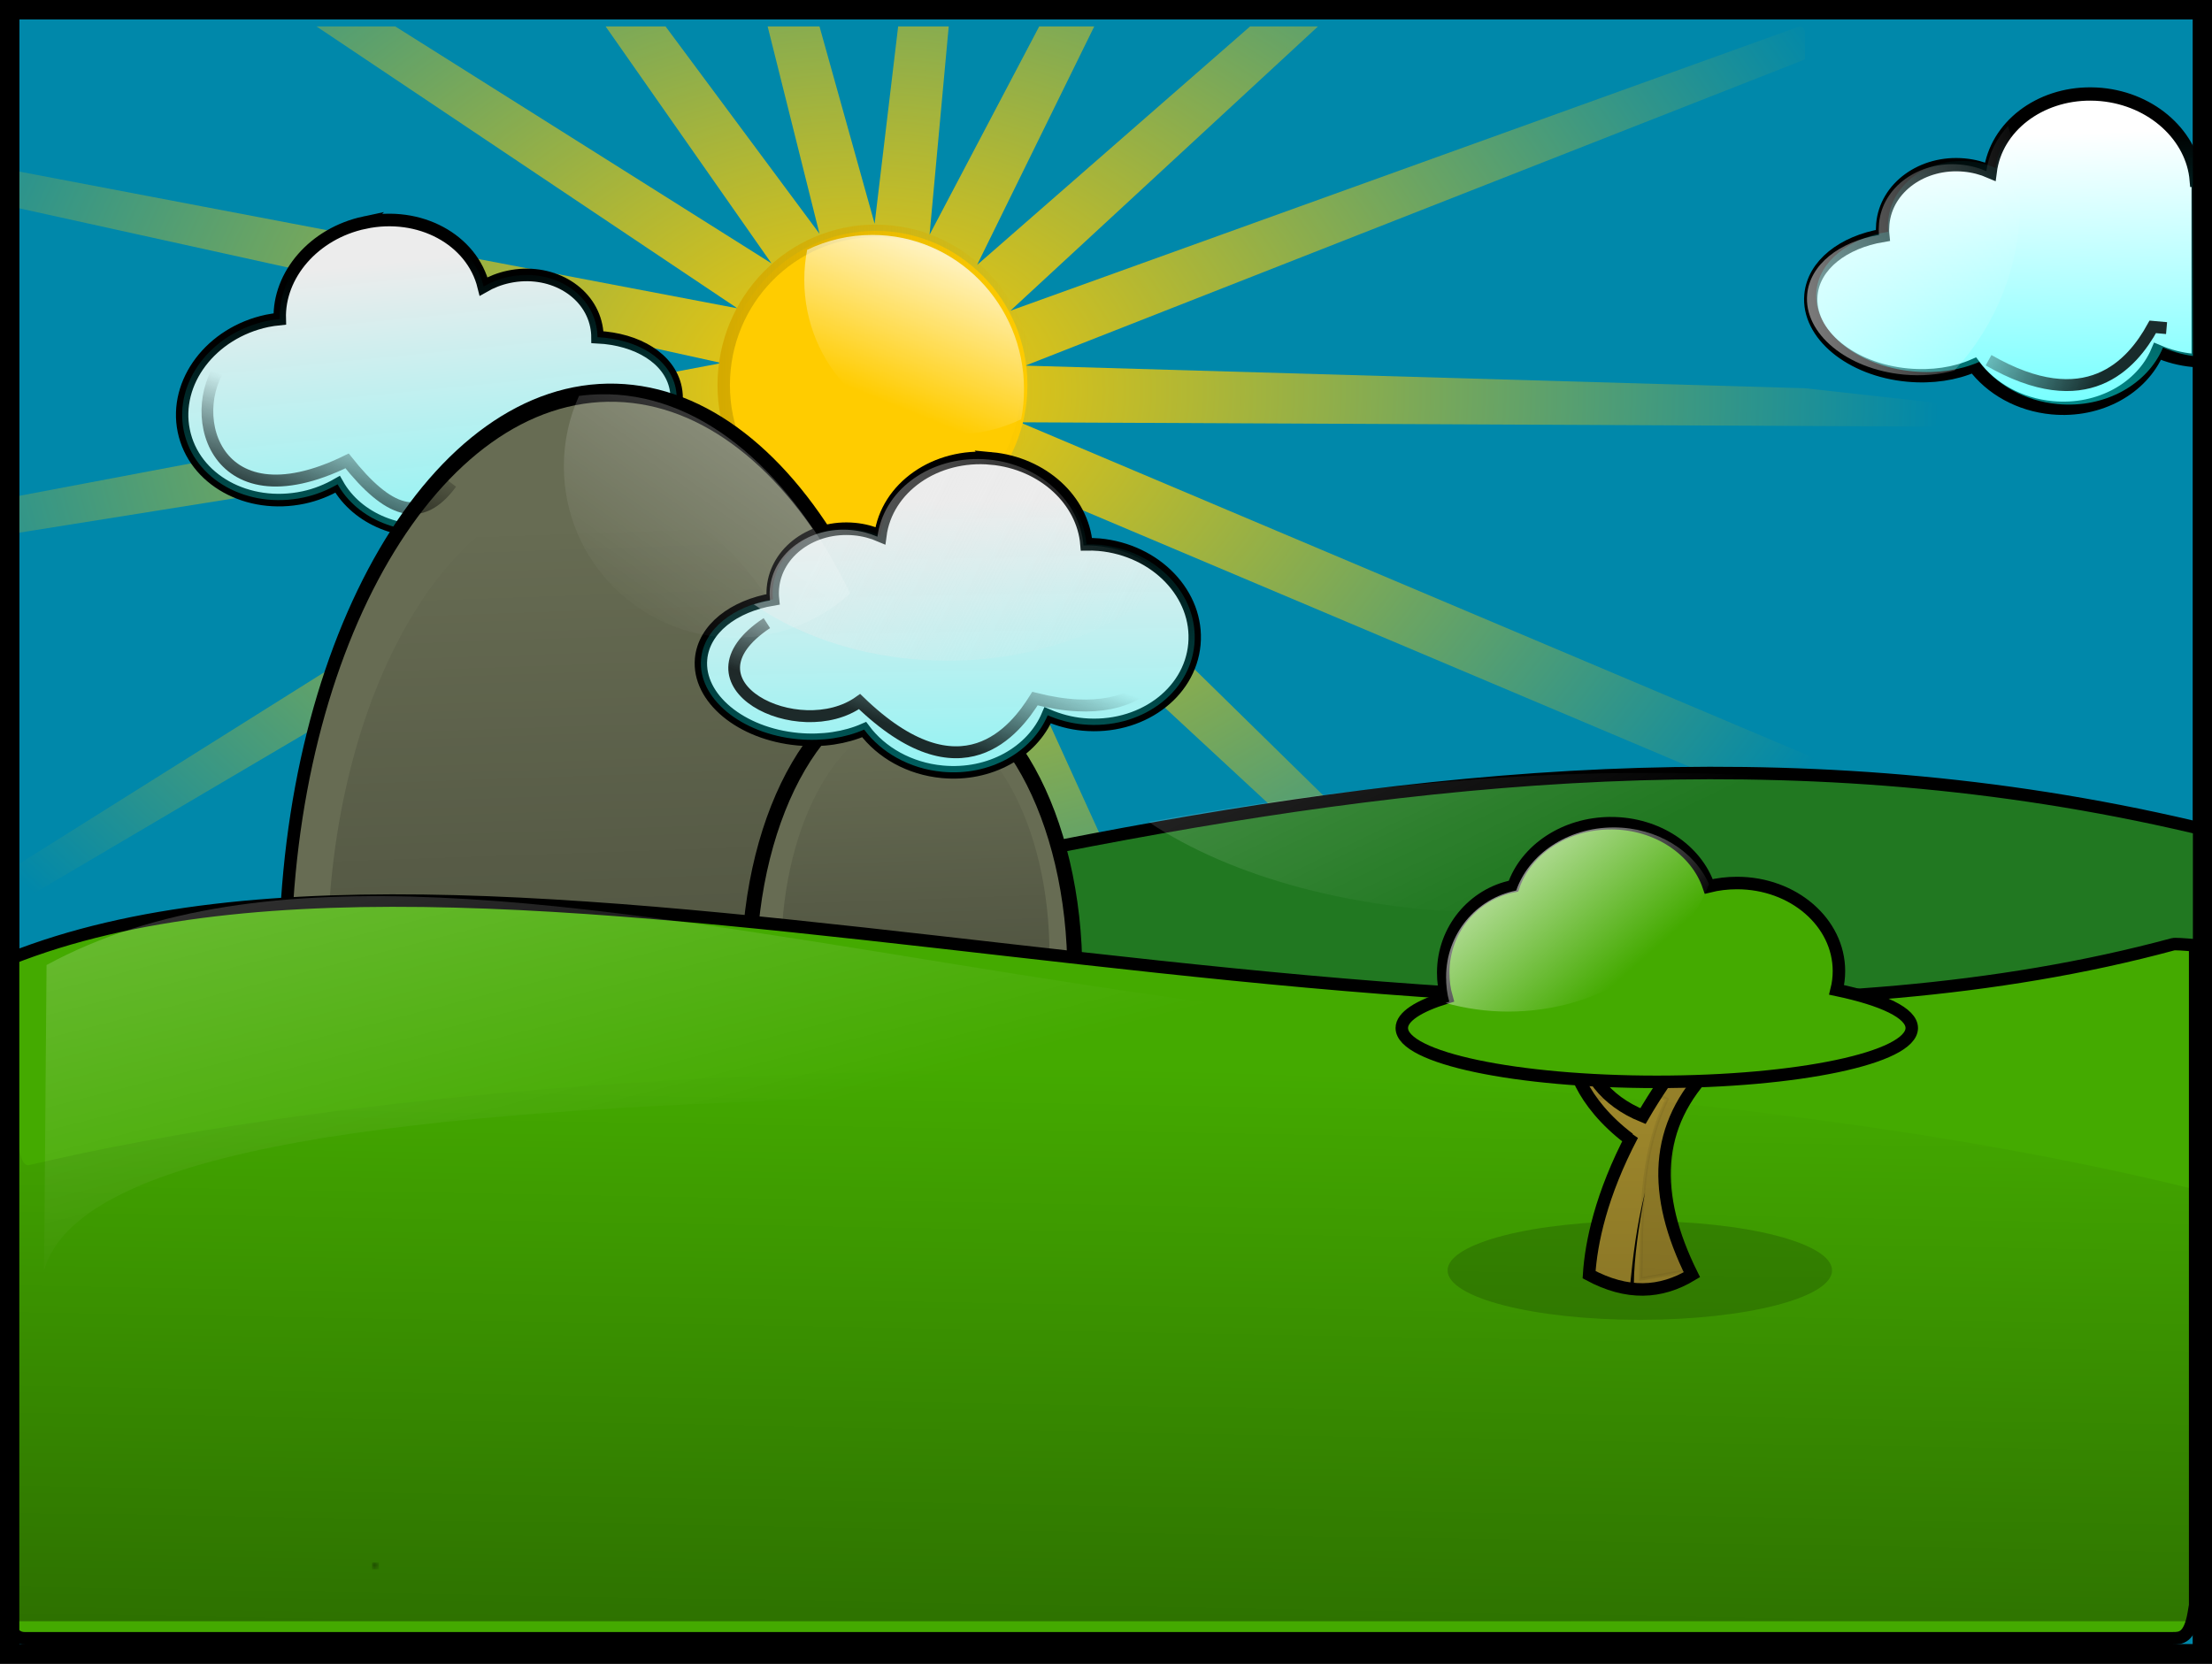<?xml version="1.0" encoding="UTF-8" standalone="no"?>
<!-- Created with Inkscape (http://www.inkscape.org/) -->

<svg
   xmlns:dc="http://purl.org/dc/elements/1.1/"
   xmlns:cc="http://creativecommons.org/ns#"
   xmlns:rdf="http://www.w3.org/1999/02/22-rdf-syntax-ns#"
   xmlns:svg="http://www.w3.org/2000/svg"
   xmlns="http://www.w3.org/2000/svg"
   xmlns:xlink="http://www.w3.org/1999/xlink"
   xmlns:sodipodi="http://sodipodi.sourceforge.net/DTD/sodipodi-0.dtd"
   xmlns:inkscape="http://www.inkscape.org/namespaces/inkscape"
   width="1020.825"
   height="768.017"
   id="svg2"
   version="1.1"
   inkscape:version="0.48.0 r9654"
   sodipodi:docname="paisaje.svg"
   inkscape:export-filename="/home/tarrito/Imagenes/vectorizados/paisaje.png"
   inkscape:export-xdpi="90"
   inkscape:export-ydpi="90">
  <defs
     id="defs4">
    <pattern
       inkscape:collect="always"
       xlink:href="#pattern7766"
       id="pattern7947"
       patternTransform="matrix(2.365,0,0,2.398,91.292,856.506)" />
    <linearGradient
       inkscape:collect="always"
       id="linearGradient7830">
      <stop
         style="stop-color:#000000;stop-opacity:0.456"
         offset="0"
         id="stop7832" />
      <stop
         style="stop-color:#000000;stop-opacity:0;"
         offset="1"
         id="stop7834" />
    </linearGradient>
    <pattern
       inkscape:collect="always"
       xlink:href="#pattern7475"
       id="pattern7766"
       patternTransform="matrix(2.365,0,0,2.398,91.292,856.506)" />
    <pattern
       inkscape:collect="always"
       xlink:href="#pattern7325"
       id="pattern7475"
       patternTransform="matrix(2.365,0,0,2.397,85.286,856.486)" />
    <pattern
       inkscape:collect="always"
       xlink:href="#pattern6917"
       id="pattern7325"
       patternTransform="matrix(1.497,0,0,1.497,212.833,729.483)" />
    <pattern
       inkscape:collect="always"
       xlink:href="#pattern6385"
       id="pattern6917"
       patternTransform="matrix(1.497,0,0,1.497,212.833,729.483)" />
    <linearGradient
       inkscape:collect="always"
       id="linearGradient6817">
      <stop
         style="stop-color:#ffffff;stop-opacity:1;"
         offset="0"
         id="stop6819" />
      <stop
         style="stop-color:#ffffff;stop-opacity:0;"
         offset="1"
         id="stop6821" />
    </linearGradient>
    <linearGradient
       inkscape:collect="always"
       id="linearGradient6716">
      <stop
         style="stop-color:#ffffff;stop-opacity:1;"
         offset="0"
         id="stop6718" />
      <stop
         style="stop-color:#ffffff;stop-opacity:0;"
         offset="1"
         id="stop6720" />
    </linearGradient>
    <linearGradient
       inkscape:collect="always"
       id="linearGradient6686">
      <stop
         style="stop-color:#000000;stop-opacity:1;"
         offset="0"
         id="stop6688" />
      <stop
         style="stop-color:#000000;stop-opacity:0;"
         offset="1"
         id="stop6690" />
    </linearGradient>
    <linearGradient
       inkscape:collect="always"
       id="linearGradient6629">
      <stop
         style="stop-color:#ffffff;stop-opacity:1;"
         offset="0"
         id="stop6631" />
      <stop
         style="stop-color:#ffffff;stop-opacity:0;"
         offset="1"
         id="stop6633" />
    </linearGradient>
    <pattern
       inkscape:collect="always"
       xlink:href="#pattern5063"
       id="pattern6385"
       patternTransform="matrix(1.497,0,0,1.497,212.833,729.483)" />
    <linearGradient
       inkscape:collect="always"
       id="linearGradient6302">
      <stop
         style="stop-color:#ffffff;stop-opacity:1;"
         offset="0"
         id="stop6304" />
      <stop
         style="stop-color:#ffffff;stop-opacity:0;"
         offset="1"
         id="stop6306" />
    </linearGradient>
    <linearGradient
       inkscape:collect="always"
       id="linearGradient6268">
      <stop
         style="stop-color:#ececec;stop-opacity:1;"
         offset="0"
         id="stop6270" />
      <stop
         style="stop-color:#ececec;stop-opacity:0;"
         offset="1"
         id="stop6272" />
    </linearGradient>
    <linearGradient
       inkscape:collect="always"
       id="linearGradient6178">
      <stop
         style="stop-color:#000000;stop-opacity:1;"
         offset="0"
         id="stop6180" />
      <stop
         style="stop-color:#000000;stop-opacity:0;"
         offset="1"
         id="stop6182" />
    </linearGradient>
    <linearGradient
       inkscape:collect="always"
       id="linearGradient6170">
      <stop
         style="stop-color:#d4aa00;stop-opacity:1;"
         offset="0"
         id="stop6172" />
      <stop
         style="stop-color:#d4aa00;stop-opacity:0;"
         offset="1"
         id="stop6174" />
    </linearGradient>
    <linearGradient
       inkscape:collect="always"
       id="linearGradient6162">
      <stop
         style="stop-color:#ffffff;stop-opacity:1;"
         offset="0"
         id="stop6164" />
      <stop
         style="stop-color:#ffffff;stop-opacity:0;"
         offset="1"
         id="stop6166" />
    </linearGradient>
    <linearGradient
       inkscape:collect="always"
       id="linearGradient6019">
      <stop
         style="stop-color:#000000;stop-opacity:1;"
         offset="0"
         id="stop6021" />
      <stop
         style="stop-color:#000000;stop-opacity:0;"
         offset="1"
         id="stop6023" />
    </linearGradient>
    <linearGradient
       inkscape:collect="always"
       id="linearGradient5945">
      <stop
         style="stop-color:#000000;stop-opacity:1;"
         offset="0"
         id="stop5947" />
      <stop
         style="stop-color:#000000;stop-opacity:0;"
         offset="1"
         id="stop5949" />
    </linearGradient>
    <linearGradient
       inkscape:collect="always"
       id="linearGradient5049">
      <stop
         style="stop-color:#00ffff;stop-opacity:1;"
         offset="0"
         id="stop5051" />
      <stop
         style="stop-color:#00ffff;stop-opacity:0;"
         offset="1"
         id="stop5053" />
    </linearGradient>
    <linearGradient
       inkscape:collect="always"
       id="linearGradient4827">
      <stop
         style="stop-color:#ffffff;stop-opacity:1;"
         offset="0"
         id="stop4829" />
      <stop
         style="stop-color:#ffffff;stop-opacity:0;"
         offset="1"
         id="stop4831" />
    </linearGradient>
    <linearGradient
       inkscape:collect="always"
       id="linearGradient3862">
      <stop
         style="stop-color:#00ffff;stop-opacity:1;"
         offset="0"
         id="stop3864" />
      <stop
         style="stop-color:#00ffff;stop-opacity:0;"
         offset="1"
         id="stop3866" />
    </linearGradient>
    <linearGradient
       inkscape:collect="always"
       xlink:href="#linearGradient3924-7"
       id="linearGradient3930-8"
       x1="577.166"
       y1="374.243"
       x2="503.976"
       y2="475.672"
       gradientUnits="userSpaceOnUse" />
    <linearGradient
       inkscape:collect="always"
       id="linearGradient3924-7">
      <stop
         style="stop-color:#ffcc00;stop-opacity:1;"
         offset="0"
         id="stop3926-4" />
      <stop
         style="stop-color:#ffcc00;stop-opacity:0;"
         offset="1"
         id="stop3928-9" />
    </linearGradient>
    <linearGradient
       inkscape:collect="always"
       xlink:href="#linearGradient3924-4"
       id="linearGradient3930-4"
       x1="577.166"
       y1="374.243"
       x2="503.976"
       y2="475.672"
       gradientUnits="userSpaceOnUse" />
    <linearGradient
       inkscape:collect="always"
       id="linearGradient3924-4">
      <stop
         style="stop-color:#ffcc00;stop-opacity:1;"
         offset="0"
         id="stop3926-5" />
      <stop
         style="stop-color:#ffcc00;stop-opacity:0;"
         offset="1"
         id="stop3928-91" />
    </linearGradient>
    <linearGradient
       inkscape:collect="always"
       xlink:href="#linearGradient3862-0"
       id="linearGradient3868-6"
       x1="326.335"
       y1="492.134"
       x2="341.357"
       y2="354.455"
       gradientUnits="userSpaceOnUse"
       gradientTransform="matrix(0.996,-0.091,0.091,0.996,-32.87,32.369)" />
    <linearGradient
       inkscape:collect="always"
       id="linearGradient3862-0">
      <stop
         style="stop-color:#00ffff;stop-opacity:1;"
         offset="0"
         id="stop3864-6" />
      <stop
         style="stop-color:#00ffff;stop-opacity:0;"
         offset="1"
         id="stop3866-4" />
    </linearGradient>
    <linearGradient
       inkscape:collect="always"
       xlink:href="#linearGradient4141-1"
       id="linearGradient4147-2"
       x1="405.678"
       y1="536.79"
       x2="477.544"
       y2="518.701"
       gradientUnits="userSpaceOnUse" />
    <linearGradient
       inkscape:collect="always"
       id="linearGradient4141-1">
      <stop
         style="stop-color:#000000;stop-opacity:1;"
         offset="0"
         id="stop4143-3" />
      <stop
         style="stop-color:#000000;stop-opacity:0;"
         offset="1"
         id="stop4145-0" />
    </linearGradient>
    <linearGradient
       inkscape:collect="always"
       xlink:href="#linearGradient3862-6"
       id="linearGradient3868-1"
       x1="326.335"
       y1="492.134"
       x2="341.357"
       y2="354.455"
       gradientUnits="userSpaceOnUse"
       gradientTransform="matrix(0.996,-0.091,0.091,0.996,-32.87,32.369)" />
    <linearGradient
       inkscape:collect="always"
       id="linearGradient3862-6">
      <stop
         style="stop-color:#00ffff;stop-opacity:1;"
         offset="0"
         id="stop3864-3" />
      <stop
         style="stop-color:#00ffff;stop-opacity:0;"
         offset="1"
         id="stop3866-9" />
    </linearGradient>
    <linearGradient
       y2="354.455"
       x2="341.357"
       y1="492.134"
       x1="326.335"
       gradientTransform="matrix(0.996,-0.091,0.091,0.996,-32.87,32.369)"
       gradientUnits="userSpaceOnUse"
       id="linearGradient4036-1"
       xlink:href="#linearGradient3862-0-5"
       inkscape:collect="always" />
    <linearGradient
       inkscape:collect="always"
       id="linearGradient3862-0-5">
      <stop
         style="stop-color:#00ffff;stop-opacity:1;"
         offset="0"
         id="stop3864-6-6" />
      <stop
         style="stop-color:#00ffff;stop-opacity:0;"
         offset="1"
         id="stop3866-4-1" />
    </linearGradient>
    <radialGradient
       inkscape:collect="always"
       xlink:href="#linearGradient4609-2"
       id="radialGradient4615-9"
       cx="477.989"
       cy="361.229"
       fx="477.989"
       fy="361.229"
       r="211.078"
       gradientTransform="matrix(1,0,0,0.722,0,131.8)"
       gradientUnits="userSpaceOnUse" />
    <linearGradient
       inkscape:collect="always"
       id="linearGradient4609-2">
      <stop
         style="stop-color:#ffcc00;stop-opacity:1;"
         offset="0"
         id="stop4611-8" />
      <stop
         style="stop-color:#ffcc00;stop-opacity:0;"
         offset="1"
         id="stop4613-1" />
    </linearGradient>
    <linearGradient
       y2="354.455"
       x2="341.357"
       y1="492.134"
       x1="326.335"
       gradientTransform="matrix(0.996,-0.091,0.091,0.996,-32.87,32.369)"
       gradientUnits="userSpaceOnUse"
       id="linearGradient4708-7"
       xlink:href="#linearGradient3862-0-5-7"
       inkscape:collect="always" />
    <linearGradient
       inkscape:collect="always"
       id="linearGradient3862-0-5-7">
      <stop
         style="stop-color:#00ffff;stop-opacity:1;"
         offset="0"
         id="stop3864-6-6-2" />
      <stop
         style="stop-color:#00ffff;stop-opacity:0;"
         offset="1"
         id="stop3866-4-1-3" />
    </linearGradient>
    <linearGradient
       inkscape:collect="always"
       id="linearGradient3862-0-5-7-2">
      <stop
         style="stop-color:#00ffff;stop-opacity:1;"
         offset="0"
         id="stop3864-6-6-2-0" />
      <stop
         style="stop-color:#00ffff;stop-opacity:0;"
         offset="1"
         id="stop3866-4-1-3-0" />
    </linearGradient>
    <linearGradient
       y2="354.455"
       x2="341.357"
       y1="492.134"
       x1="326.335"
       gradientTransform="matrix(-0.996,-0.091,-0.091,0.996,419.911,-313.624)"
       gradientUnits="userSpaceOnUse"
       id="linearGradient5023"
       xlink:href="#linearGradient3862-0-5-7-2"
       inkscape:collect="always" />
    <pattern
       patternUnits="userSpaceOnUse"
       width="1.339"
       height="1.339"
       patternTransform="translate(284.152,683.835)"
       id="pattern5063">
      <path
         transform="matrix(0.25,0,0,0.25,-70.536,-170.457)"
         d="m 287.5,684.505 a 2.679,2.679 0 1 1 -5.357,0 2.679,2.679 0 1 1 5.357,0 z"
         sodipodi:ry="2.6785715"
         sodipodi:rx="2.6785715"
         sodipodi:cy="684.50507"
         sodipodi:cx="284.82144"
         id="path5061"
         style="opacity:0.36;color:#000000;fill:#000000;fill-opacity:1;fill-rule:nonzero;stroke:none;stroke-width:2.43;marker:none;visibility:visible;display:inline;overflow:visible;enable-background:accumulate"
         sodipodi:type="arc" />
    </pattern>
    <pattern
       patternUnits="userSpaceOnUse"
       width="17.857"
       height="17.857"
       patternTransform="translate(361.429,711.648)"
       id="pattern5830">
      <path
         d="m 379.286,720.576 a 8.929,8.929 0 1 1 -17.857,0 8.929,8.929 0 1 1 17.857,0 z"
         sodipodi:ry="8.9285717"
         sodipodi:rx="8.9285717"
         sodipodi:cy="720.57648"
         sodipodi:cx="370.35715"
         id="path5828"
         style="opacity:0.36;color:#000000;fill:#000000;fill-opacity:1;fill-rule:nonzero;stroke:none;stroke-width:2.43;marker:none;visibility:visible;display:inline;overflow:visible;enable-background:accumulate"
         sodipodi:type="arc"
         transform="translate(-361.429,-711.648)" />
    </pattern>
    <filter
       inkscape:collect="always"
       id="filter5953"
       color-interpolation-filters="sRGB">
      <feGaussianBlur
         inkscape:collect="always"
         stdDeviation="3.072"
         id="feGaussianBlur5955" />
    </filter>
    <linearGradient
       inkscape:collect="always"
       xlink:href="#linearGradient5945-1"
       id="linearGradient5951-9"
       x1="458.12"
       y1="550.924"
       x2="456.439"
       y2="479.891"
       gradientUnits="userSpaceOnUse" />
    <linearGradient
       inkscape:collect="always"
       id="linearGradient5945-1">
      <stop
         style="stop-color:#000000;stop-opacity:1;"
         offset="0"
         id="stop5947-0" />
      <stop
         style="stop-color:#000000;stop-opacity:0;"
         offset="1"
         id="stop5949-3" />
    </linearGradient>
    <filter
       color-interpolation-filters="sRGB"
       inkscape:collect="always"
       id="filter5953-5">
      <feGaussianBlur
         inkscape:collect="always"
         stdDeviation="3.072"
         id="feGaussianBlur5955-9" />
    </filter>
    <filter
       inkscape:collect="always"
       id="filter6053"
       x="-0.132"
       width="1.263"
       y="-0.457"
       height="1.913"
       color-interpolation-filters="sRGB">
      <feGaussianBlur
         inkscape:collect="always"
         stdDeviation="4.746"
         id="feGaussianBlur6055" />
    </filter>
    <linearGradient
       inkscape:collect="always"
       id="linearGradient6019-0">
      <stop
         style="stop-color:#000000;stop-opacity:1;"
         offset="0"
         id="stop6021-3" />
      <stop
         style="stop-color:#000000;stop-opacity:0;"
         offset="1"
         id="stop6023-0" />
    </linearGradient>
    <linearGradient
       gradientTransform="translate(-342.682,-489.795)"
       y2="506.219"
       x2="404.304"
       y1="525.917"
       x1="397.464"
       gradientUnits="userSpaceOnUse"
       id="linearGradient6076"
       xlink:href="#linearGradient6019-0"
       inkscape:collect="always" />
    <filter
       inkscape:collect="always"
       id="filter6106"
       x="-0.192"
       width="1.385"
       y="-0.316"
       height="1.632"
       color-interpolation-filters="sRGB">
      <feGaussianBlur
         inkscape:collect="always"
         stdDeviation="3.833"
         id="feGaussianBlur6108" />
    </filter>
    <filter
       inkscape:collect="always"
       id="filter6158"
       color-interpolation-filters="sRGB">
      <feGaussianBlur
         inkscape:collect="always"
         stdDeviation="0.408"
         id="feGaussianBlur6160" />
    </filter>
    <linearGradient
       y2="354.455"
       x2="341.357"
       y1="492.134"
       x1="326.335"
       gradientTransform="matrix(0.996,-0.091,0.091,0.996,-32.87,32.369)"
       gradientUnits="userSpaceOnUse"
       id="linearGradient4708-6"
       xlink:href="#linearGradient3862-0-5-5"
       inkscape:collect="always" />
    <linearGradient
       inkscape:collect="always"
       id="linearGradient3862-0-5-5">
      <stop
         style="stop-color:#00ffff;stop-opacity:1;"
         offset="0"
         id="stop3864-6-6-9" />
      <stop
         style="stop-color:#00ffff;stop-opacity:0;"
         offset="1"
         id="stop3866-4-1-5" />
    </linearGradient>
    <filter
       inkscape:collect="always"
       id="filter6502"
       x="-0.082"
       width="1.164"
       y="-0.324"
       height="1.647"
       color-interpolation-filters="sRGB">
      <feGaussianBlur
         inkscape:collect="always"
         stdDeviation="3.852"
         id="feGaussianBlur6504" />
    </filter>
    <filter
       inkscape:collect="always"
       id="filter6510"
       x="-0.133"
       width="1.267"
       y="-0.035"
       height="1.071"
       color-interpolation-filters="sRGB">
      <feGaussianBlur
         inkscape:collect="always"
         stdDeviation="0.828"
         id="feGaussianBlur6512" />
    </filter>
    <filter
       color-interpolation-filters="sRGB"
       inkscape:collect="always"
       id="filter6510-9"
       x="-0.133"
       width="1.267"
       y="-0.035"
       height="1.071">
      <feGaussianBlur
         inkscape:collect="always"
         stdDeviation="0.828"
         id="feGaussianBlur6512-9" />
    </filter>
    <linearGradient
       inkscape:collect="always"
       xlink:href="#linearGradient5049-9"
       id="linearGradient6388-3"
       gradientUnits="userSpaceOnUse"
       x1="617.649"
       y1="505.963"
       x2="614.697"
       y2="407.749"
       gradientTransform="matrix(1.497,0,0,1.497,-212.575,-294.298)" />
    <linearGradient
       inkscape:collect="always"
       id="linearGradient5049-9">
      <stop
         style="stop-color:#00ffff;stop-opacity:1;"
         offset="0"
         id="stop5051-4" />
      <stop
         style="stop-color:#00ffff;stop-opacity:0;"
         offset="1"
         id="stop5053-9" />
    </linearGradient>
    <linearGradient
       y2="407.749"
       x2="614.697"
       y1="505.963"
       x1="617.649"
       gradientTransform="matrix(1.497,0,0,1.497,-51.718,-224.093)"
       gradientUnits="userSpaceOnUse"
       id="linearGradient6573-5"
       xlink:href="#linearGradient5049-9-7"
       inkscape:collect="always" />
    <linearGradient
       inkscape:collect="always"
       id="linearGradient5049-9-7">
      <stop
         style="stop-color:#00ffff;stop-opacity:1;"
         offset="0"
         id="stop5051-4-3" />
      <stop
         style="stop-color:#00ffff;stop-opacity:0;"
         offset="1"
         id="stop5053-9-9" />
    </linearGradient>
    <linearGradient
       inkscape:collect="always"
       id="linearGradient6019-7">
      <stop
         style="stop-color:#000000;stop-opacity:1;"
         offset="0"
         id="stop6021-2" />
      <stop
         style="stop-color:#000000;stop-opacity:0;"
         offset="1"
         id="stop6023-9" />
    </linearGradient>
    <filter
       color-interpolation-filters="sRGB"
       inkscape:collect="always"
       id="filter6053-0"
       x="-0.132"
       width="1.263"
       y="-0.457"
       height="1.913">
      <feGaussianBlur
         inkscape:collect="always"
         stdDeviation="4.746"
         id="feGaussianBlur6055-5" />
    </filter>
    <linearGradient
       y2="506.219"
       x2="404.304"
       y1="525.917"
       x1="397.464"
       gradientUnits="userSpaceOnUse"
       id="linearGradient6656"
       xlink:href="#linearGradient6019-7"
       inkscape:collect="always" />
    <radialGradient
       inkscape:collect="always"
       xlink:href="#linearGradient4609-2"
       id="radialGradient8244"
       gradientUnits="userSpaceOnUse"
       gradientTransform="matrix(2.365,0,0,1.732,-811.477,-311.696)"
       cx="477.989"
       cy="361.229"
       fx="477.989"
       fy="361.229"
       r="211.078" />
    <linearGradient
       inkscape:collect="always"
       xlink:href="#linearGradient6817"
       id="linearGradient8246"
       gradientUnits="userSpaceOnUse"
       gradientTransform="matrix(1.58,0,0,1.601,-244.98,-311.717)"
       x1="492.834"
       y1="469.404"
       x2="528.705"
       y2="545.165" />
    <linearGradient
       inkscape:collect="always"
       xlink:href="#linearGradient3862"
       id="linearGradient8248"
       gradientUnits="userSpaceOnUse"
       gradientTransform="matrix(0.996,-0.091,0.091,0.996,-32.87,32.369)"
       x1="326.335"
       y1="492.134"
       x2="341.357"
       y2="354.455" />
    <linearGradient
       inkscape:collect="always"
       xlink:href="#linearGradient6170"
       id="linearGradient8250"
       gradientUnits="userSpaceOnUse"
       x1="412.012"
       y1="497.719"
       x2="491.56"
       y2="497.719" />
    <linearGradient
       inkscape:collect="always"
       xlink:href="#linearGradient5945"
       id="linearGradient8252"
       gradientUnits="userSpaceOnUse"
       x1="458.12"
       y1="550.924"
       x2="456.439"
       y2="479.891" />
    <linearGradient
       inkscape:collect="always"
       xlink:href="#linearGradient5945-1"
       id="linearGradient8254"
       gradientUnits="userSpaceOnUse"
       x1="458.12"
       y1="550.924"
       x2="456.439"
       y2="479.891" />
    <linearGradient
       inkscape:collect="always"
       xlink:href="#linearGradient6178"
       id="linearGradient8256"
       gradientUnits="userSpaceOnUse"
       x1="288.968"
       y1="376.344"
       x2="272.594"
       y2="363.718" />
    <linearGradient
       inkscape:collect="always"
       xlink:href="#linearGradient3862-0-5"
       id="linearGradient8258"
       gradientUnits="userSpaceOnUse"
       gradientTransform="matrix(0.996,-0.091,0.091,0.996,-32.87,32.369)"
       x1="326.335"
       y1="492.134"
       x2="341.357"
       y2="354.455" />
    <linearGradient
       inkscape:collect="always"
       xlink:href="#linearGradient4827"
       id="linearGradient8260"
       gradientUnits="userSpaceOnUse"
       gradientTransform="matrix(2.365,0,0,2.398,-667.824,-685.494)"
       x1="533.397"
       y1="503.098"
       x2="560.946"
       y2="534.705" />
    <linearGradient
       inkscape:collect="always"
       xlink:href="#linearGradient6019"
       id="linearGradient8262"
       gradientUnits="userSpaceOnUse"
       x1="397.464"
       y1="525.917"
       x2="404.304"
       y2="506.219" />
    <linearGradient
       inkscape:collect="always"
       xlink:href="#linearGradient6019-0"
       id="linearGradient8264"
       gradientUnits="userSpaceOnUse"
       x1="397.464"
       y1="525.917"
       x2="404.304"
       y2="506.219" />
    <linearGradient
       inkscape:collect="always"
       xlink:href="#linearGradient6162"
       id="linearGradient8266"
       gradientUnits="userSpaceOnUse"
       x1="403.887"
       y1="426.449"
       x2="389.831"
       y2="461.627" />
    <linearGradient
       inkscape:collect="always"
       xlink:href="#linearGradient6268"
       id="linearGradient8268"
       gradientUnits="userSpaceOnUse"
       gradientTransform="matrix(2.365,0,0,2.398,-580.845,-783.018)"
       x1="385.521"
       y1="462.439"
       x2="440.505"
       y2="490.219" />
    <linearGradient
       inkscape:collect="always"
       xlink:href="#linearGradient6302"
       id="linearGradient8270"
       gradientUnits="userSpaceOnUse"
       gradientTransform="matrix(2.365,0,0,2.398,-580.845,-783.018)"
       x1="351.049"
       y1="452.817"
       x2="322.562"
       y2="493.531" />
    <linearGradient
       inkscape:collect="always"
       xlink:href="#linearGradient5049"
       id="linearGradient8272"
       gradientUnits="userSpaceOnUse"
       gradientTransform="matrix(2.365,0,0,2.398,-580.845,-783.018)"
       x1="617.649"
       y1="505.963"
       x2="614.697"
       y2="407.749" />
    <linearGradient
       inkscape:collect="always"
       xlink:href="#linearGradient6629"
       id="linearGradient8274"
       gradientUnits="userSpaceOnUse"
       gradientTransform="matrix(1.58,0,0,1.601,-244.98,-311.717)"
       x1="630.99"
       y1="361.644"
       x2="701.438"
       y2="353.072" />
    <linearGradient
       inkscape:collect="always"
       xlink:href="#linearGradient6686"
       id="linearGradient8276"
       gradientUnits="userSpaceOnUse"
       x1="712.603"
       y1="393.639"
       x2="671.682"
       y2="372.211" />
    <linearGradient
       inkscape:collect="always"
       xlink:href="#linearGradient6716"
       id="linearGradient8278"
       gradientUnits="userSpaceOnUse"
       gradientTransform="matrix(1.58,0,0,1.601,-244.98,-311.717)"
       x1="198.71"
       y1="483.84"
       x2="234.518"
       y2="625.268" />
    <linearGradient
       inkscape:collect="always"
       xlink:href="#linearGradient7830"
       id="linearGradient8280"
       gradientUnits="userSpaceOnUse"
       gradientTransform="matrix(1.738,0,0,1.689,-226.926,-416.922)"
       x1="424.602"
       y1="832.325"
       x2="428.556"
       y2="619.218" />
    <linearGradient
       inkscape:collect="always"
       xlink:href="#linearGradient6170-6"
       id="linearGradient8250-0"
       gradientUnits="userSpaceOnUse"
       x1="412.012"
       y1="497.719"
       x2="491.56"
       y2="497.719" />
    <linearGradient
       inkscape:collect="always"
       id="linearGradient6170-6">
      <stop
         style="stop-color:#d4aa00;stop-opacity:1;"
         offset="0"
         id="stop6172-4" />
      <stop
         style="stop-color:#d4aa00;stop-opacity:0;"
         offset="1"
         id="stop6174-3" />
    </linearGradient>
    <filter
       inkscape:collect="always"
       id="filter5953-4"
       color-interpolation-filters="sRGB">
      <feGaussianBlur
         inkscape:collect="always"
         stdDeviation="3.072"
         id="feGaussianBlur5955-8" />
    </filter>
    <filter
       color-interpolation-filters="sRGB"
       inkscape:collect="always"
       id="filter5953-5-7">
      <feGaussianBlur
         inkscape:collect="always"
         stdDeviation="3.072"
         id="feGaussianBlur5955-9-3" />
    </filter>
    <filter
       inkscape:collect="always"
       id="filter6502-8"
       x="-0.082"
       width="1.164"
       y="-0.324"
       height="1.647"
       color-interpolation-filters="sRGB">
      <feGaussianBlur
         inkscape:collect="always"
         stdDeviation="3.852"
         id="feGaussianBlur6504-0" />
    </filter>
    <linearGradient
       inkscape:collect="always"
       xlink:href="#linearGradient6178-2"
       id="linearGradient8256-9"
       gradientUnits="userSpaceOnUse"
       x1="288.968"
       y1="376.344"
       x2="272.594"
       y2="363.718" />
    <linearGradient
       inkscape:collect="always"
       id="linearGradient6178-2">
      <stop
         style="stop-color:#000000;stop-opacity:1;"
         offset="0"
         id="stop6180-3" />
      <stop
         style="stop-color:#000000;stop-opacity:0;"
         offset="1"
         id="stop6182-1" />
    </linearGradient>
    <pattern
       patternUnits="userSpaceOnUse"
       width="1.339"
       height="1.339"
       patternTransform="translate(284.152,683.835)"
       id="pattern5063-5">
      <path
         transform="matrix(0.25,0,0,0.25,-70.536,-170.457)"
         d="m 287.5,684.505 a 2.679,2.679 0 1 1 -5.357,0 2.679,2.679 0 1 1 5.357,0 z"
         sodipodi:ry="2.6785715"
         sodipodi:rx="2.6785715"
         sodipodi:cy="684.50507"
         sodipodi:cx="284.82144"
         id="path5061-6"
         style="opacity:0.36;color:#000000;fill:#000000;fill-opacity:1;fill-rule:nonzero;stroke:none;stroke-width:2.43;marker:none;visibility:visible;display:inline;overflow:visible;enable-background:accumulate"
         sodipodi:type="arc" />
    </pattern>
    <linearGradient
       inkscape:collect="always"
       xlink:href="#linearGradient6019-5"
       id="linearGradient8262-2"
       gradientUnits="userSpaceOnUse"
       x1="397.464"
       y1="525.917"
       x2="404.304"
       y2="506.219" />
    <linearGradient
       inkscape:collect="always"
       id="linearGradient6019-5">
      <stop
         style="stop-color:#000000;stop-opacity:1;"
         offset="0"
         id="stop6021-26" />
      <stop
         style="stop-color:#000000;stop-opacity:0;"
         offset="1"
         id="stop6023-91" />
    </linearGradient>
    <filter
       inkscape:collect="always"
       id="filter6053-3"
       x="-0.132"
       width="1.263"
       y="-0.457"
       height="1.913"
       color-interpolation-filters="sRGB">
      <feGaussianBlur
         inkscape:collect="always"
         stdDeviation="4.746"
         id="feGaussianBlur6055-3" />
    </filter>
    <linearGradient
       inkscape:collect="always"
       xlink:href="#linearGradient6019-0-5"
       id="linearGradient8264-1"
       gradientUnits="userSpaceOnUse"
       x1="397.464"
       y1="525.917"
       x2="404.304"
       y2="506.219" />
    <linearGradient
       inkscape:collect="always"
       id="linearGradient6019-0-5">
      <stop
         style="stop-color:#000000;stop-opacity:1;"
         offset="0"
         id="stop6021-3-2" />
      <stop
         style="stop-color:#000000;stop-opacity:0;"
         offset="1"
         id="stop6023-0-6" />
    </linearGradient>
    <filter
       inkscape:collect="always"
       id="filter6106-9"
       x="-0.192"
       width="1.385"
       y="-0.316"
       height="1.632"
       color-interpolation-filters="sRGB">
      <feGaussianBlur
         inkscape:collect="always"
         stdDeviation="3.833"
         id="feGaussianBlur6108-4" />
    </filter>
    <filter
       inkscape:collect="always"
       id="filter6158-4"
       color-interpolation-filters="sRGB">
      <feGaussianBlur
         inkscape:collect="always"
         stdDeviation="0.408"
         id="feGaussianBlur6160-3" />
    </filter>
    <filter
       inkscape:collect="always"
       id="filter6510-0"
       x="-0.133"
       width="1.267"
       y="-0.035"
       height="1.071"
       color-interpolation-filters="sRGB">
      <feGaussianBlur
         inkscape:collect="always"
         stdDeviation="0.828"
         id="feGaussianBlur6512-3" />
    </filter>
    <filter
       color-interpolation-filters="sRGB"
       inkscape:collect="always"
       id="filter6510-9-5"
       x="-0.133"
       width="1.267"
       y="-0.035"
       height="1.071">
      <feGaussianBlur
         inkscape:collect="always"
         stdDeviation="0.828"
         id="feGaussianBlur6512-9-5" />
    </filter>
    <linearGradient
       inkscape:collect="always"
       xlink:href="#linearGradient6686-3"
       id="linearGradient8276-1"
       gradientUnits="userSpaceOnUse"
       x1="712.603"
       y1="393.639"
       x2="671.682"
       y2="372.211" />
    <linearGradient
       inkscape:collect="always"
       id="linearGradient6686-3">
      <stop
         style="stop-color:#000000;stop-opacity:1;"
         offset="0"
         id="stop6688-0" />
      <stop
         style="stop-color:#000000;stop-opacity:0;"
         offset="1"
         id="stop6690-2" />
    </linearGradient>
    <filter
       color-interpolation-filters="sRGB"
       inkscape:collect="always"
       id="filter6053-0-9"
       x="-0.132"
       width="1.263"
       y="-0.457"
       height="1.913">
      <feGaussianBlur
         inkscape:collect="always"
         stdDeviation="4.746"
         id="feGaussianBlur6055-5-6" />
    </filter>
  </defs>
  <sodipodi:namedview
     id="base"
     pagecolor="#ffffff"
     bordercolor="#666666"
     borderopacity="1.0"
     inkscape:pageopacity="0.0"
     inkscape:pageshadow="2"
     inkscape:zoom="0.24748737"
     inkscape:cx="66.30321"
     inkscape:cy="93.018611"
     inkscape:document-units="px"
     inkscape:current-layer="layer1"
     showgrid="false"
     showguides="true"
     inkscape:guide-bbox="true"
     inkscape:window-width="1024"
     inkscape:window-height="712"
     inkscape:window-x="0"
     inkscape:window-y="0"
     inkscape:window-maximized="1"
     fit-margin-top="0"
     fit-margin-left="0"
     fit-margin-right="0"
     fit-margin-bottom="0" />
  <g
     inkscape:label="Capa 1"
     inkscape:groupmode="layer"
     id="layer1"
     transform="translate(71.319,-134.21)">
    <g
       id="g8743">
      <g
         style="fill:#006680"
         transform="matrix(0.992,0,0,0.997,3.687,1.475)"
         id="g8203-3">
        <g
           style="fill:#006680"
           id="g8151-1">
          <g
             style="fill:#006680"
             transform="matrix(1.003,0,0,1,5.902,0.027)"
             id="g8074-9">
            <path
               inkscape:connector-curvature="0"
               style="color:#000000;fill:#006680;fill-opacity:1;fill-rule:nonzero;stroke:none;stroke-width:2.43;marker:none;visibility:visible;display:inline;overflow:visible;enable-background:accumulate"
               d="m -75.675,826.707 361.766,-457.662 -142.791,507.557 11.8,0 155.184,-497.898 45.178,497.898 12.097,0 -31.353,-497.648 244.107,497.648 11.603,0 -231.368,-506.956 395.39,365.779 0,-15.364 L 379.902,352.03 882.336,564.021 911.664,547.956 391.752,328.609 920.7,331.111 755.938,312.845 394.319,302.385 755.938,160.608 l 0,-12.411 c 0,-1.491 -1.118,-2.772 -2.567,-2.853 l -366.012,131.618 142.692,-131.618 -31.501,0 -126.645,110.449 54.361,-110.449 -25.527,0 -50.856,96.437 8.887,-96.437 -23.453,0 -10.912,91.332 -25.576,-91.332 -24.045,0 24.045,95.986 -71.395,-95.986 -27.798,0 76.925,109.699 -174.489,-109.699 -36.537,0 195.226,130.517 -336.437,-63.958 0,16.915 329.13,72.365 -329.13,62.106 0,16.965 331.352,-52.848 -331.352,207.687 0,17.566 342.708,-201.531 -342.708,459.313 0,16.265 z"
               id="path6781-1" />
            <path
               style="color:#000000;fill:#006680;fill-opacity:1;fill-rule:nonzero;stroke:#000000;stroke-width:9.037;stroke-linecap:butt;stroke-linejoin:miter;stroke-miterlimit:4;stroke-opacity:1;stroke-dasharray:none;stroke-dashoffset:0;marker:none;visibility:visible;display:inline;overflow:visible;enable-background:accumulate"
               d="m 940.725,670.768 -3.251,58.654 -1005.449,-65.005 -2.271,-48.043 0,0 C 261.587,584.074 581.619,429.665 943.91,517.847"
               id="path6987-0"
               inkscape:connector-curvature="0"
               sodipodi:nodetypes="cccccc" />
            <path
               style="opacity:0.173;color:#000000;fill:#006680;fill-opacity:1;fill-rule:nonzero;stroke:none;stroke-width:5.663;marker:none;visibility:visible;display:inline;overflow:visible;enable-background:accumulate"
               d="m 673.332,490.961 c -75.636,0.722 -149.227,9.69 -221.839,22.67 38.243,25.642 97.326,42.088 163.676,42.088 79.163,0 148.076,-23.394 183.475,-57.902 -42.474,-5.149 -84.206,-7.249 -125.312,-6.856 z"
               id="path6694-3-9"
               inkscape:connector-curvature="0" />
            <g
               style="fill:#006680"
               id="g3880-4"
               transform="matrix(2.35,-0.275,0.271,2.382,-781.621,-497.456)">
              <path
                 inkscape:connector-curvature="0"
                 id="path2985-5"
                 d="m 330.079,346.093 c -10.145,0.929 -17.954,8.104 -18.66,16.582 -0.83,-0.012 -1.654,-0.006 -2.504,0.072 -11.181,1.023 -19.547,9.636 -18.67,19.219 0.877,9.584 10.665,16.503 21.846,15.48 2.483,-0.227 4.797,-0.862 6.931,-1.764 3.046,7.101 11.347,11.765 20.643,10.914 6.487,-0.594 12.019,-3.745 15.352,-8.152 3.65,1.575 8.185,2.295 13.004,1.854 11.181,-1.023 19.67,-7.952 18.98,-15.482 -0.53,-5.796 -6.356,-10.232 -14.108,-11.512 0.08,-0.726 0.087,-1.45 0.018,-2.198 -0.642,-7.016 -7.793,-12.121 -15.978,-11.372 -1.824,0.167 -3.525,0.618 -5.092,1.282 -1.213,-9.279 -10.811,-15.925 -21.763,-14.922 z"
                 style="color:#000000;fill:#006680;fill-opacity:1;fill-rule:nonzero;stroke:#000000;stroke-width:2.43;stroke-miterlimit:4;stroke-dasharray:none;marker:none;visibility:visible;display:inline;overflow:visible;enable-background:accumulate" />
              <path
                 id="path2985-2-6"
                 d="m 330.079,346.093 c -10.145,0.929 -17.954,8.104 -18.66,16.582 -0.83,-0.012 -1.654,-0.006 -2.504,0.072 -11.181,1.023 -19.547,9.636 -18.67,19.219 0.877,9.584 10.665,16.503 21.846,15.48 2.483,-0.227 4.797,-0.862 6.931,-1.764 3.046,7.101 11.347,11.765 20.643,10.914 6.487,-0.594 12.019,-3.745 15.352,-8.152 3.65,1.575 8.185,2.295 13.004,1.854 11.181,-1.023 19.67,-7.952 18.98,-15.482 -0.53,-5.796 -6.356,-10.232 -14.108,-11.512 0.08,-0.726 0.087,-1.45 0.018,-2.198 -0.642,-7.016 -7.793,-12.121 -15.978,-11.372 -1.824,0.167 -3.525,0.618 -5.092,1.282 -1.213,-9.279 -10.811,-15.925 -21.763,-14.922 z"
                 style="color:#000000;fill:#006680;fill-opacity:1;fill-rule:nonzero;stroke:none;stroke-width:2.43;marker:none;visibility:visible;display:inline;overflow:visible;enable-background:accumulate"
                 inkscape:connector-curvature="0" />
            </g>
            <path
               sodipodi:type="arc"
               style="color:#000000;fill:#006680;fill-opacity:1;fill-rule:nonzero;stroke:url(#linearGradient8250-0);stroke-width:3.119;stroke-linecap:butt;stroke-linejoin:miter;stroke-miterlimit:4;stroke-opacity:1;stroke-dasharray:none;stroke-dashoffset:0;marker:none;visibility:visible;display:inline;overflow:visible;enable-background:accumulate"
               id="path3886-4-2"
               sodipodi:cx="451.78571"
               sodipodi:cy="497.71933"
               sodipodi:rx="38.214287"
               sodipodi:ry="38.214287"
               d="m 490,497.719 c 0,21.105 -17.109,38.214 -38.214,38.214 -21.105,0 -38.214,-17.109 -38.214,-38.214 0,-21.105 17.109,-38.214 38.214,-38.214 21.105,0 38.214,17.109 38.214,38.214 z"
               transform="matrix(1.843,0,0,1.868,-507.799,-618.357)" />
            <path
               sodipodi:type="arc"
               style="color:#000000;fill:#006680;fill-opacity:1;fill-rule:nonzero;stroke:#000000;stroke-width:2.43;stroke-linecap:butt;stroke-linejoin:miter;stroke-miterlimit:4;stroke-opacity:1;stroke-dasharray:none;stroke-dashoffset:0;marker:none;visibility:visible;display:inline;overflow:visible;enable-background:accumulate"
               id="path4059-59"
               sodipodi:cx="463.21429"
               sodipodi:cy="551.64789"
               sodipodi:rx="63.92857"
               sodipodi:ry="77.14286"
               d="m 399.294,550.433 c 0.556,-42.6 29.625,-76.589 64.928,-75.918 35.021,0.666 63.078,35.214 62.921,77.479"
               transform="matrix(2.365,0,0,3.456,-893.418,-1324.987)"
               sodipodi:start="3.157344"
               sodipodi:end="6.2876693"
               sodipodi:open="true" />
            <path
               sodipodi:type="arc"
               style="opacity:0.445;color:#000000;fill:#006680;fill-opacity:1;fill-rule:nonzero;stroke:none;stroke-width:2.43;marker:none;visibility:visible;display:inline;overflow:visible;filter:url(#filter5953-4);enable-background:accumulate"
               id="path4059-8-1"
               sodipodi:cx="463.21429"
               sodipodi:cy="551.64789"
               sodipodi:rx="63.92857"
               sodipodi:ry="77.14286"
               d="m 399.294,550.433 c 0.556,-42.6 29.625,-76.589 64.928,-75.918 35.021,0.666 63.078,35.214 62.921,77.479"
               transform="matrix(1.946,0,0,2.843,-706.44,-990.145)"
               sodipodi:start="3.157344"
               sodipodi:end="6.2876693"
               sodipodi:open="true" />
            <path
               style="color:#000000;fill:#006680;fill-opacity:1;fill-rule:nonzero;stroke:#000000;stroke-width:6.947;stroke-linecap:butt;stroke-linejoin:miter;stroke-miterlimit:4;stroke-opacity:1;stroke-dasharray:none;stroke-dashoffset:0;marker:none;visibility:visible;display:inline;overflow:visible;enable-background:accumulate"
               d="m 266.063,581.563 c 0.658,-73.603 35.038,-132.329 76.79,-131.17 41.42,1.15 74.603,60.842 74.417,133.867"
               id="path4059-5-7"
               inkscape:connector-curvature="0" />
            <path
               sodipodi:type="arc"
               style="opacity:0.445;color:#000000;fill:#006680;fill-opacity:1;fill-rule:nonzero;stroke:none;stroke-width:2.43;marker:none;visibility:visible;display:inline;overflow:visible;filter:url(#filter5953-5-7);enable-background:accumulate"
               id="path4059-8-4-7"
               sodipodi:cx="463.21429"
               sodipodi:cy="551.64789"
               sodipodi:rx="63.92857"
               sodipodi:ry="77.14286"
               d="m 399.294,550.433 c 0.556,-42.6 29.625,-76.589 64.928,-75.918 35.021,0.666 63.078,35.214 62.921,77.479"
               transform="matrix(0.973,0,0,1.422,-107.422,-209.767)"
               sodipodi:start="3.157344"
               sodipodi:end="6.2876693"
               sodipodi:open="true" />
            <path
               inkscape:connector-curvature="0"
               id="path7744-4"
               d="m 936.901,570.79 c -5.292,-0.496 -9.483,-0.753 -10.306,-0.5 -327.534,88.335 -776.439,-83.24 -1003.185,6.688 l 0,307.906 c 0,3.712 2.979,6.688 6.661,6.688 l 996.524,0 c 3.682,0 7.742,-0.14 9.709,-11.75 l 0.597,-3.531 z"
               style="color:#000000;fill:#006680;fill-opacity:1;fill-rule:nonzero;stroke:#000000;stroke-width:9.015;stroke-linecap:butt;stroke-linejoin:miter;stroke-miterlimit:3.9;stroke-opacity:1;stroke-dasharray:none;stroke-dashoffset:0;marker:none;visibility:visible;display:inline;overflow:visible;enable-background:accumulate"
               sodipodi:nodetypes="cccsssccc" />
            <path
               sodipodi:type="arc"
               style="opacity:0.415;color:#000000;fill:#006680;fill-opacity:1;fill-rule:nonzero;stroke:none;stroke-width:3.638;marker:none;visibility:visible;display:inline;overflow:visible;filter:url(#filter6502-8);enable-background:accumulate"
               id="path6487-1"
               sodipodi:cx="577.14288"
               sodipodi:cy="654.50507"
               sodipodi:rx="56.42857"
               sodipodi:ry="14.285714"
               d="m 633.571,654.505 c 0,7.89 -25.264,14.286 -56.429,14.286 -31.165,0 -56.429,-6.396 -56.429,-14.286 0,-7.89 25.264,-14.286 56.429,-14.286 31.165,0 56.429,6.396 56.429,14.286 z"
               transform="matrix(1.58,0,0,1.601,-232.566,-326.588)" />
            <path
               style="color:#000000;fill:#006680;fill-opacity:1;fill-rule:nonzero;stroke:#000000;stroke-width:5.787;stroke-linecap:butt;stroke-linejoin:miter;stroke-miterlimit:4;stroke-opacity:1;stroke-dasharray:none;stroke-dashoffset:0;marker:none;visibility:visible;display:inline;overflow:visible;enable-background:accumulate"
               d="m 653.203,617.314 -4.213,1.049 c -2.821,5.524 2.847,24.943 25.354,41.957 l 1.552,-1.723 c -14.63,27.713 -19.172,50.012 -20.106,64.659 17.651,9.448 33.153,8.754 47.678,0 -18.495,-37.181 -17.766,-69.185 8.87,-95.902 -0.852,-4.318 -7.363,-5.794 -10.497,-8.541 -8.425,10.886 -15.371,21.241 -21.067,31.018 -17.822,-7.191 -26.921,-20.626 -27.572,-32.517 z"
               id="path4303-1"
               inkscape:connector-curvature="0"
               sodipodi:nodetypes="cccccccccc" />
            <path
               style="color:#000000;fill:#006680;fill-opacity:1;fill-rule:nonzero;stroke:#000000;stroke-width:5.787;stroke-linecap:butt;stroke-linejoin:miter;stroke-miterlimit:4;stroke-opacity:1;stroke-dasharray:none;stroke-dashoffset:0;marker:none;visibility:visible;display:inline;overflow:visible;enable-background:accumulate"
               d="m 665.942,514.219 c -21.39,0 -39.423,12.308 -45.229,29.151 -18.568,3.617 -32.58,20.162 -32.58,40.038 0,3.961 0.512,7.869 1.552,11.491 -13.022,4.014 -20.765,8.918 -20.765,14.152 0,13.797 52.96,24.917 118.265,24.917 65.306,0 118.265,-11.12 118.265,-24.917 0,-6.922 -13.321,-13.136 -34.847,-17.661 0.707,-2.805 1.074,-5.721 1.074,-8.709 0,-22.523 -21.178,-40.764 -47.258,-40.764 -4.544,0 -8.969,0.538 -13.127,1.572 -5.753,-16.918 -23.898,-29.272 -45.349,-29.272 z"
               id="path4215-9"
               inkscape:connector-curvature="0" />
            <path
               style="fill:#006680;stroke:none"
               d="m 674.86,727.662 c 1.256,-12.436 2.887,-26.897 6.884,-42.6 -2.861,15.41 -5.138,30.406 -5.199,42.815 z"
               id="path4316-1"
               inkscape:connector-curvature="0"
               sodipodi:nodetypes="cccc" />
            <g
               style="fill:#006680"
               transform="matrix(-2.365,0,0,2.398,1159.159,-484.586)"
               id="g3880-0-7-3">
              <path
                 inkscape:connector-curvature="0"
                 id="path2985-9-2-8"
                 d="m 330.079,346.093 c -10.145,0.929 -17.954,8.104 -18.66,16.582 -0.83,-0.012 -1.654,-0.006 -2.504,0.072 -11.181,1.023 -19.547,9.636 -18.67,19.219 0.877,9.584 10.665,16.503 21.846,15.48 2.483,-0.227 4.797,-0.862 6.931,-1.764 3.046,7.101 11.347,11.765 20.643,10.914 6.487,-0.594 12.019,-3.745 15.352,-8.152 3.65,1.575 8.185,2.295 13.004,1.854 11.181,-1.023 19.67,-7.952 18.98,-15.482 -0.53,-5.796 -6.356,-10.232 -14.108,-11.512 0.08,-0.726 0.087,-1.45 0.018,-2.198 -0.642,-7.016 -7.793,-12.121 -15.978,-11.372 -1.824,0.167 -3.525,0.618 -5.092,1.282 -1.213,-9.279 -10.811,-15.925 -21.763,-14.922 z"
                 style="color:#000000;fill:#006680;fill-opacity:1;fill-rule:nonzero;stroke:url(#linearGradient8256-9);stroke-width:2.43;stroke-miterlimit:4;stroke-dasharray:none;marker:none;visibility:visible;display:inline;overflow:visible;enable-background:accumulate" />
              <path
                 id="path2985-2-4-2-7"
                 d="m 330.079,346.093 c -10.145,0.929 -17.954,8.104 -18.66,16.582 -0.83,-0.012 -1.654,-0.006 -2.504,0.072 -11.181,1.023 -19.547,9.636 -18.67,19.219 0.877,9.584 10.665,16.503 21.846,15.48 2.483,-0.227 4.797,-0.862 6.931,-1.764 3.046,7.101 11.347,11.765 20.643,10.914 6.487,-0.594 12.019,-3.745 15.352,-8.152 3.65,1.575 8.185,2.295 13.004,1.854 11.181,-1.023 19.67,-7.952 18.98,-15.482 -0.53,-5.796 -6.356,-10.232 -14.108,-11.512 0.08,-0.726 0.087,-1.45 0.018,-2.198 -0.642,-7.016 -7.793,-12.121 -15.978,-11.372 -1.824,0.167 -3.525,0.618 -5.092,1.282 -1.213,-9.279 -10.811,-15.925 -21.763,-14.922 z"
                 style="color:#000000;fill:#006680;fill-opacity:1;fill-rule:nonzero;stroke:none;stroke-width:2.43;marker:none;visibility:visible;display:inline;overflow:visible;enable-background:accumulate"
                 inkscape:connector-curvature="0" />
            </g>
            <path
               style="opacity:0.818;color:#000000;fill:#006680;fill-opacity:1;fill-rule:nonzero;stroke:none;stroke-width:2.43;marker:none;visibility:visible;display:inline;overflow:visible;enable-background:accumulate"
               d="m 667.221,516.178 c -21.39,0 -39.432,12.377 -45.239,29.22 -18.568,3.617 -32.524,20.133 -32.524,40.009 0,3.961 0.438,7.841 1.478,11.463 -0.606,0.187 -1.118,0.409 -1.7,0.599 9.219,2.562 18.972,3.971 29.124,3.971 42.867,0 79.369,-24.589 93.064,-58.965 -6.785,-15.344 -24.054,-26.298 -44.204,-26.298 z"
               id="path4215-6-4"
               inkscape:connector-curvature="0" />
            <rect
               style="fill:#006680;stroke:none"
               width="3.168"
               height="3.211"
               x="91.292"
               y="856.507"
               id="rect5066-9" />
            <path
               style="opacity:0.908;fill:#006680;stroke:url(#linearGradient8262-2);stroke-width:2.3;stroke-linecap:butt;stroke-linejoin:miter;stroke-miterlimit:4;stroke-opacity:1;stroke-dasharray:none;filter:url(#filter6053-3)"
               d="m 441.607,502.719 c 1.013,3.77 -2.947,20.295 -27.39,14.194 -3.792,5.959 -14.344,19.684 -34.4,0.573 -11.838,8.352 -36.169,-3.375 -18.183,-15.152"
               id="path5997-3"
               inkscape:connector-curvature="0"
               sodipodi:nodetypes="cccc"
               transform="matrix(2.365,0,0,2.398,-580.845,-783.018)" />
            <path
               style="opacity:0.908;color:#000000;fill:#006680;stroke:url(#linearGradient8264-1);stroke-width:2.3;stroke-linecap:butt;stroke-linejoin:miter;stroke-miterlimit:4;stroke-opacity:1;stroke-dasharray:none;stroke-dashoffset:0;marker:none;visibility:visible;display:inline;overflow:visible;filter:url(#filter6106-9);enable-background:accumulate"
               d="m 255.821,451.069 c -8.832,9.192 -3.402,32.937 23.486,19.951 8.037,9.958 14.419,12.373 20.456,4.293"
               id="path6057-1"
               inkscape:connector-curvature="0"
               sodipodi:nodetypes="ccc"
               transform="matrix(2.365,0,0,2.398,-580.845,-783.018)" />
            <path
               style="opacity:0.96;color:#000000;fill:#006680;fill-opacity:1;fill-rule:nonzero;stroke:none;stroke-width:2.43;marker:none;visibility:visible;display:inline;overflow:visible;filter:url(#filter6158-4);enable-background:accumulate"
               d="m 382.317,427.393 c -4.574,0 -8.909,1.032 -12.781,2.875 -0.372,1.88 -0.562,3.823 -0.562,5.812 0,16.441 13.309,29.781 29.75,29.781 4.574,0 8.909,-1.032 12.781,-2.875 0.372,-1.88 0.562,-3.823 0.562,-5.812 0,-16.441 -13.309,-29.781 -29.75,-29.781 z"
               id="path3886-4-4-3"
               inkscape:connector-curvature="0"
               transform="matrix(2.365,0,0,2.398,-580.845,-783.018)" />
            <path
               style="opacity:0.387;color:#000000;fill:#006680;fill-opacity:1;fill-rule:nonzero;stroke:none;stroke-width:2.43;marker:none;visibility:visible;display:inline;overflow:visible;enable-background:accumulate"
               d="m 372.354,345.625 c -23.85,-0.148 -43.953,15.107 -46.643,35.963 -3.706,-1.593 -7.734,-2.672 -12.049,-3.072 -19.362,-1.796 -36.328,10.451 -37.847,27.272 -0.162,1.795 -0.115,3.578 0.074,5.32 -2.622,0.439 -5.128,1.063 -7.54,1.798 23.502,16.14 55.056,26.073 89.812,26.073 41.725,0 78.895,-14.275 102.969,-36.488 -8.014,-9.036 -20.031,-15.418 -33.929,-16.708 -2.01,-0.188 -3.95,-0.178 -5.914,-0.15 -1.67,-20.328 -20.133,-37.558 -44.13,-39.784 -1.619,-0.15 -3.215,-0.215 -4.805,-0.225 z"
               id="path2985-9-2-1-8"
               inkscape:connector-curvature="0" />
            <path
               style="opacity:0.265;color:#000000;fill:#006680;fill-opacity:1;fill-rule:nonzero;stroke:none;stroke-width:2.917;marker:none;visibility:visible;display:inline;overflow:visible;enable-background:accumulate"
               d="m 197.26,315.656 c -3.357,0.057 -6.676,0.311 -9.979,0.749 -4.496,9.944 -7.022,20.973 -7.022,32.592 0,43.805 35.585,79.344 79.463,79.344 20.53,0 39.27,-7.769 53.37,-20.529 -27.213,-55.41 -67.123,-90.912 -111.914,-92.156 -1.305,-0.036 -2.62,-0.022 -3.918,0 z"
               id="path4059-7-7"
               inkscape:connector-curvature="0" />
            <path
               style="opacity:0.257;fill:#006680;stroke:#000000;stroke-width:1px;stroke-linecap:butt;stroke-linejoin:miter;stroke-opacity:1;filter:url(#filter6510-0)"
               d="m 590.813,594.763 2.147,1.01 c -8.178,16.831 -7.256,34.421 -7.702,51.897 l 13.132,-2.273 c -4.593,-17.56 -7.581,-35.235 1.768,-53.791 l -7.197,0 z"
               id="path6508-9"
               inkscape:connector-curvature="0"
               sodipodi:nodetypes="ccccccc"
               transform="matrix(1.58,0,0,1.601,-244.98,-311.717)" />
            <path
               style="opacity:0.257;color:#000000;fill:#006680;fill-opacity:1;fill-rule:nonzero;stroke:#000000;stroke-width:1px;stroke-linecap:butt;stroke-linejoin:miter;stroke-miterlimit:4;stroke-opacity:1;stroke-dasharray:none;stroke-dashoffset:0;marker:none;visibility:visible;display:inline;overflow:visible;filter:url(#filter6510-9-5);enable-background:accumulate"
               d="m 568.463,591.101 2.904,4.924 4.419,-0.631 -3.157,-6.187 -4.293,1.263 z"
               id="path6514-3"
               inkscape:connector-curvature="0"
               transform="matrix(1.58,0,0,1.601,-244.98,-311.717)" />
            <g
               style="fill:#006680"
               id="g7800-8"
               transform="translate(6,0)">
              <path
                 inkscape:connector-curvature="0"
                 id="rect3878-1-9-8"
                 d="m 882.483,176.621 c -23.85,-0.148 -43.953,15.107 -46.643,35.963 -3.706,-1.593 -7.734,-2.672 -12.049,-3.072 -19.362,-1.796 -36.254,10.451 -37.773,27.272 -0.162,1.795 -0.189,3.578 0,5.32 -18.337,3.069 -32.083,13.676 -33.338,27.572 -1.63,18.054 18.422,34.633 44.869,37.087 11.399,1.057 22.118,-0.644 30.75,-4.42 7.883,10.566 20.949,18.131 36.294,19.555 21.989,2.04 41.654,-9.123 48.861,-26.148 5.047,2.163 10.538,3.651 16.41,4.196 0.826,0.077 1.62,0.035 2.439,0.075 l 0,-83.464 c -0.294,0.002 -0.592,-0.005 -0.887,0 -1.67,-20.328 -20.133,-37.483 -44.13,-39.709 -1.619,-0.15 -3.215,-0.215 -4.805,-0.225 z"
                 style="color:#000000;fill:#006680;fill-opacity:1;fill-rule:nonzero;stroke:#000000;stroke-width:6.16;stroke-linecap:butt;stroke-linejoin:miter;stroke-miterlimit:4;stroke-opacity:1;stroke-dashoffset:0;marker:none;visibility:visible;display:inline;overflow:visible;enable-background:accumulate" />
              <path
                 inkscape:connector-curvature="0"
                 id="rect3878-1-4"
                 d="m 885.017,174.908 c -23.85,-0.148 -43.953,15.107 -46.643,35.963 -3.706,-1.593 -7.734,-2.672 -12.049,-3.072 -19.362,-1.796 -36.254,10.451 -37.773,27.272 -0.162,1.795 -0.189,3.578 0,5.32 -18.337,3.069 -32.083,13.676 -33.338,27.572 -1.63,18.054 18.422,34.633 44.869,37.087 11.399,1.057 22.118,-0.644 30.75,-4.42 7.883,10.566 20.949,18.131 36.294,19.555 21.989,2.04 41.654,-9.123 48.861,-26.148 5.047,2.163 10.538,3.651 16.41,4.196 0.826,0.077 1.62,0.035 2.439,0.075 l 0,-83.464 c -0.294,0.002 -0.592,-0.005 -0.887,0 -1.67,-20.328 -20.133,-37.483 -44.13,-39.709 -1.619,-0.15 -3.215,-0.215 -4.805,-0.225 z"
                 style="color:#000000;fill:#006680;fill-opacity:1;fill-rule:nonzero;stroke:none;stroke-width:2.43;marker:none;visibility:visible;display:inline;overflow:visible;enable-background:accumulate" />
              <path
                 inkscape:connector-curvature="0"
                 id="rect3878-1-5-0"
                 d="m 844.106,191.428 c -5.37,5.794 -8.993,12.932 -10.023,20.919 -3.706,-1.593 -7.732,-2.652 -12.047,-3.053 -19.362,-1.796 -36.252,10.454 -37.771,27.275 -0.162,1.795 -0.189,3.563 0,5.305 -18.337,3.069 -32.073,13.679 -33.328,27.575 -1.63,18.054 18.434,34.63 44.881,37.083 8.379,0.777 16.367,0.031 23.453,-1.902 18.907,-20.592 30.464,-47.876 30.464,-77.82 0,-12.356 -1.997,-24.212 -5.629,-35.382 z"
                 style="opacity:0.474;color:#000000;fill:#006680;fill-opacity:1;fill-rule:nonzero;stroke:none;stroke-width:2.43;marker:none;visibility:visible;display:inline;overflow:visible;enable-background:accumulate" />
              <path
                 transform="matrix(1.58,0,0,1.601,-244.98,-311.717)"
                 sodipodi:nodetypes="ccc"
                 inkscape:connector-curvature="0"
                 id="path6637-0"
                 d="m 683.571,382.005 c 28.753,16.315 42.099,1.295 48.214,-9.643 l 4.046,0.36"
                 style="opacity:0.908;color:#000000;fill:#006680;stroke:url(#linearGradient8276-1);stroke-width:3.443;stroke-linecap:butt;stroke-linejoin:miter;stroke-miterlimit:4;stroke-opacity:1;stroke-dasharray:none;stroke-dashoffset:0;marker:none;visibility:visible;display:inline;overflow:visible;filter:url(#filter6053-0-9);enable-background:accumulate" />
            </g>
            <path
               style="opacity:0.265;fill:#006680;fill-opacity:1;stroke:none"
               d="m -59.679,579.874 -1.15,141.342 C -27.508,605.621 567.79,657.331 924.977,623.182 l 1.852,-33.146 C 524.84,682.583 140.594,471.27 -59.679,579.874 z"
               id="path6714-8"
               inkscape:connector-curvature="0"
               sodipodi:nodetypes="ccccc" />
            <rect
               style="color:#000000;fill:#0088aa;stroke:#000000;stroke-width:9.003;stroke-linecap:butt;stroke-linejoin:miter;stroke-miterlimit:3.9;stroke-opacity:1;stroke-dasharray:none;stroke-dashoffset:0;marker:none;visibility:visible;display:inline;overflow:visible;enable-background:accumulate"
               id="rect3878-2-6"
               width="1017.162"
               height="761.243"
               x="-76.813"
               y="137.605" />
            <path
               style="color:#000000;fill:#006680;fill-opacity:1;fill-rule:nonzero;stroke:none;stroke-width:8.12;marker:none;visibility:visible;display:inline;overflow:visible;enable-background:accumulate"
               d="m -68.113,672.587 c -9.251,0.009 -1.293,-51.344 -10.388,-51.212 l 0,262.33 1015.655,0 0,-199.856 C 662.842,615.94 204.901,608.767 -68.113,672.587 z"
               id="path8019-8"
               inkscape:connector-curvature="0"
               sodipodi:nodetypes="cccccc" />
          </g>
        </g>
      </g>
      <g
         transform="matrix(0.992,0,0,0.997,3.687,1.475)"
         id="g8203">
        <g
           id="g8151">
          <g
             transform="matrix(1.003,0,0,1,5.902,0.027)"
             id="g8074">
            <path
               inkscape:connector-curvature="0"
               style="color:#000000;fill:url(#radialGradient8244);fill-opacity:1;fill-rule:nonzero;stroke:none;stroke-width:2.43;marker:none;visibility:visible;display:inline;overflow:visible;enable-background:accumulate"
               d="m -75.675,826.707 361.766,-457.662 -142.791,507.557 11.8,0 155.184,-497.898 45.178,497.898 12.097,0 -31.353,-497.648 244.107,497.648 11.603,0 -231.368,-506.956 395.39,365.779 0,-15.364 L 379.902,352.03 882.336,564.021 911.664,547.956 391.752,328.609 920.7,331.111 755.938,312.845 394.319,302.385 755.938,160.608 l 0,-12.411 c 0,-1.491 -1.118,-2.772 -2.567,-2.853 l -366.012,131.618 142.692,-131.618 -31.501,0 -126.645,110.449 54.361,-110.449 -25.527,0 -50.856,96.437 8.887,-96.437 -23.453,0 -10.912,91.332 -25.576,-91.332 -24.045,0 24.045,95.986 -71.395,-95.986 -27.798,0 76.925,109.699 -174.489,-109.699 -36.537,0 195.226,130.517 -336.437,-63.958 0,16.915 329.13,72.365 -329.13,62.106 0,16.965 331.352,-52.848 -331.352,207.687 0,17.566 342.708,-201.531 -342.708,459.313 0,16.265 z"
               id="path6781" />
            <path
               style="color:#000000;fill:#217821;fill-opacity:1;fill-rule:nonzero;stroke:#000000;stroke-width:5.787;stroke-linecap:butt;stroke-linejoin:miter;stroke-miterlimit:4;stroke-opacity:1;stroke-dasharray:none;stroke-dashoffset:0;marker:none;visibility:visible;display:inline;overflow:visible;enable-background:accumulate"
               d="m 940.725,670.768 -3.251,58.654 -1005.449,-65.005 -2.271,-48.043 0,0 C 261.587,584.074 581.619,429.665 943.91,517.847"
               id="path6987"
               inkscape:connector-curvature="0"
               sodipodi:nodetypes="cccccc" />
            <path
               style="opacity:0.173;color:#000000;fill:url(#linearGradient8246);fill-opacity:1;fill-rule:nonzero;stroke:none;stroke-width:5.663;marker:none;visibility:visible;display:inline;overflow:visible;enable-background:accumulate"
               d="m 673.332,490.961 c -75.636,0.722 -149.227,9.69 -221.839,22.67 38.243,25.642 97.326,42.088 163.676,42.088 79.163,0 148.076,-23.394 183.475,-57.902 -42.474,-5.149 -84.206,-7.249 -125.312,-6.856 z"
               id="path6694-3"
               inkscape:connector-curvature="0" />
            <g
               id="g3880"
               transform="matrix(2.35,-0.275,0.271,2.382,-781.621,-497.456)">
              <path
                 inkscape:connector-curvature="0"
                 id="path2985"
                 d="m 330.079,346.093 c -10.145,0.929 -17.954,8.104 -18.66,16.582 -0.83,-0.012 -1.654,-0.006 -2.504,0.072 -11.181,1.023 -19.547,9.636 -18.67,19.219 0.877,9.584 10.665,16.503 21.846,15.48 2.483,-0.227 4.797,-0.862 6.931,-1.764 3.046,7.101 11.347,11.765 20.643,10.914 6.487,-0.594 12.019,-3.745 15.352,-8.152 3.65,1.575 8.185,2.295 13.004,1.854 11.181,-1.023 19.67,-7.952 18.98,-15.482 -0.53,-5.796 -6.356,-10.232 -14.108,-11.512 0.08,-0.726 0.087,-1.45 0.018,-2.198 -0.642,-7.016 -7.793,-12.121 -15.978,-11.372 -1.824,0.167 -3.525,0.618 -5.092,1.282 -1.213,-9.279 -10.811,-15.925 -21.763,-14.922 z"
                 style="color:#000000;fill:#ececec;fill-opacity:1;fill-rule:nonzero;stroke:#000000;stroke-width:2.43;stroke-miterlimit:4;stroke-dasharray:none;marker:none;visibility:visible;display:inline;overflow:visible;enable-background:accumulate" />
              <path
                 id="path2985-2"
                 d="m 330.079,346.093 c -10.145,0.929 -17.954,8.104 -18.66,16.582 -0.83,-0.012 -1.654,-0.006 -2.504,0.072 -11.181,1.023 -19.547,9.636 -18.67,19.219 0.877,9.584 10.665,16.503 21.846,15.48 2.483,-0.227 4.797,-0.862 6.931,-1.764 3.046,7.101 11.347,11.765 20.643,10.914 6.487,-0.594 12.019,-3.745 15.352,-8.152 3.65,1.575 8.185,2.295 13.004,1.854 11.181,-1.023 19.67,-7.952 18.98,-15.482 -0.53,-5.796 -6.356,-10.232 -14.108,-11.512 0.08,-0.726 0.087,-1.45 0.018,-2.198 -0.642,-7.016 -7.793,-12.121 -15.978,-11.372 -1.824,0.167 -3.525,0.618 -5.092,1.282 -1.213,-9.279 -10.811,-15.925 -21.763,-14.922 z"
                 style="color:#000000;fill:url(#linearGradient8248);fill-opacity:1;fill-rule:nonzero;stroke:none;stroke-width:2.43;marker:none;visibility:visible;display:inline;overflow:visible;enable-background:accumulate"
                 inkscape:connector-curvature="0" />
            </g>
            <path
               sodipodi:type="arc"
               style="color:#000000;fill:#ffcc00;fill-opacity:1;fill-rule:nonzero;stroke:url(#linearGradient8250);stroke-width:3.119;stroke-linecap:butt;stroke-linejoin:miter;stroke-miterlimit:4;stroke-opacity:1;stroke-dasharray:none;stroke-dashoffset:0;marker:none;visibility:visible;display:inline;overflow:visible;enable-background:accumulate"
               id="path3886-4"
               sodipodi:cx="451.78571"
               sodipodi:cy="497.71933"
               sodipodi:rx="38.214287"
               sodipodi:ry="38.214287"
               d="m 490,497.719 c 0,21.105 -17.109,38.214 -38.214,38.214 -21.105,0 -38.214,-17.109 -38.214,-38.214 0,-21.105 17.109,-38.214 38.214,-38.214 21.105,0 38.214,17.109 38.214,38.214 z"
               transform="matrix(1.843,0,0,1.868,-507.799,-618.357)" />
            <path
               sodipodi:type="arc"
               style="color:#000000;fill:#676c53;fill-opacity:1;fill-rule:nonzero;stroke:#000000;stroke-width:2.43;stroke-linecap:butt;stroke-linejoin:miter;stroke-miterlimit:4;stroke-opacity:1;stroke-dasharray:none;stroke-dashoffset:0;marker:none;visibility:visible;display:inline;overflow:visible;enable-background:accumulate"
               id="path4059"
               sodipodi:cx="463.21429"
               sodipodi:cy="551.64789"
               sodipodi:rx="63.92857"
               sodipodi:ry="77.14286"
               d="m 399.294,550.433 c 0.556,-42.6 29.625,-76.589 64.928,-75.918 35.021,0.666 63.078,35.214 62.921,77.479"
               transform="matrix(2.365,0,0,3.456,-893.418,-1324.987)"
               sodipodi:start="3.157344"
               sodipodi:end="6.2876693"
               sodipodi:open="true" />
            <path
               sodipodi:type="arc"
               style="opacity:0.445;color:#000000;fill:url(#linearGradient8252);fill-opacity:1;fill-rule:nonzero;stroke:none;stroke-width:2.43;marker:none;visibility:visible;display:inline;overflow:visible;filter:url(#filter5953);enable-background:accumulate"
               id="path4059-8"
               sodipodi:cx="463.21429"
               sodipodi:cy="551.64789"
               sodipodi:rx="63.92857"
               sodipodi:ry="77.14286"
               d="m 399.294,550.433 c 0.556,-42.6 29.625,-76.589 64.928,-75.918 35.021,0.666 63.078,35.214 62.921,77.479"
               transform="matrix(1.946,0,0,2.843,-706.44,-990.145)"
               sodipodi:start="3.157344"
               sodipodi:end="6.2876693"
               sodipodi:open="true" />
            <path
               style="color:#000000;fill:#676c53;fill-opacity:1;fill-rule:nonzero;stroke:#000000;stroke-width:6.947;stroke-linecap:butt;stroke-linejoin:miter;stroke-miterlimit:4;stroke-opacity:1;stroke-dasharray:none;stroke-dashoffset:0;marker:none;visibility:visible;display:inline;overflow:visible;enable-background:accumulate"
               d="m 266.063,581.563 c 0.658,-73.603 35.038,-132.329 76.79,-131.17 41.42,1.15 74.603,60.842 74.417,133.867"
               id="path4059-5"
               inkscape:connector-curvature="0" />
            <path
               sodipodi:type="arc"
               style="opacity:0.445;color:#000000;fill:url(#linearGradient8254);fill-opacity:1;fill-rule:nonzero;stroke:none;stroke-width:2.43;marker:none;visibility:visible;display:inline;overflow:visible;filter:url(#filter5953-5);enable-background:accumulate"
               id="path4059-8-4"
               sodipodi:cx="463.21429"
               sodipodi:cy="551.64789"
               sodipodi:rx="63.92857"
               sodipodi:ry="77.14286"
               d="m 399.294,550.433 c 0.556,-42.6 29.625,-76.589 64.928,-75.918 35.021,0.666 63.078,35.214 62.921,77.479"
               transform="matrix(0.973,0,0,1.422,-107.422,-209.767)"
               sodipodi:start="3.157344"
               sodipodi:end="6.2876693"
               sodipodi:open="true" />
            <path
               inkscape:connector-curvature="0"
               id="path7744"
               d="m 936.901,570.79 c -5.292,-0.496 -9.483,-0.753 -10.306,-0.5 -327.534,88.335 -776.439,-83.24 -1003.185,6.688 l 0,307.906 c 0,3.712 2.979,6.688 6.661,6.688 l 996.524,0 c 3.682,0 7.742,-0.14 9.709,-11.75 l 0.597,-3.531 z"
               style="color:#000000;fill:#44aa00;fill-opacity:1;fill-rule:nonzero;stroke:#000000;stroke-width:5.787;stroke-linecap:butt;stroke-linejoin:miter;stroke-miterlimit:4;stroke-opacity:1;stroke-dasharray:none;stroke-dashoffset:0;marker:none;visibility:visible;display:inline;overflow:visible;enable-background:accumulate"
               sodipodi:nodetypes="cccsssccc" />
            <path
               sodipodi:type="arc"
               style="opacity:0.415;color:#000000;fill:#000000;fill-opacity:1;fill-rule:nonzero;stroke:none;stroke-width:3.638;marker:none;visibility:visible;display:inline;overflow:visible;filter:url(#filter6502);enable-background:accumulate"
               id="path6487"
               sodipodi:cx="577.14288"
               sodipodi:cy="654.50507"
               sodipodi:rx="56.42857"
               sodipodi:ry="14.285714"
               d="m 633.571,654.505 c 0,7.89 -25.264,14.286 -56.429,14.286 -31.165,0 -56.429,-6.396 -56.429,-14.286 0,-7.89 25.264,-14.286 56.429,-14.286 31.165,0 56.429,6.396 56.429,14.286 z"
               transform="matrix(1.58,0,0,1.601,-232.566,-326.588)" />
            <path
               style="color:#000000;fill:#a0892c;fill-opacity:1;fill-rule:nonzero;stroke:#000000;stroke-width:5.787;stroke-linecap:butt;stroke-linejoin:miter;stroke-miterlimit:4;stroke-opacity:1;stroke-dasharray:none;stroke-dashoffset:0;marker:none;visibility:visible;display:inline;overflow:visible;enable-background:accumulate"
               d="m 653.203,617.314 -4.213,1.049 c -2.821,5.524 2.847,24.943 25.354,41.957 l 1.552,-1.723 c -14.63,27.713 -19.172,50.012 -20.106,64.659 17.651,9.448 33.153,8.754 47.678,0 -18.495,-37.181 -17.766,-69.185 8.87,-95.902 -0.852,-4.318 -7.363,-5.794 -10.497,-8.541 -8.425,10.886 -15.371,21.241 -21.067,31.018 -17.822,-7.191 -26.921,-20.626 -27.572,-32.517 z"
               id="path4303"
               inkscape:connector-curvature="0"
               sodipodi:nodetypes="cccccccccc" />
            <path
               style="color:#000000;fill:#44aa00;fill-opacity:1;fill-rule:nonzero;stroke:#000000;stroke-width:5.787;stroke-linecap:butt;stroke-linejoin:miter;stroke-miterlimit:4;stroke-opacity:1;stroke-dasharray:none;stroke-dashoffset:0;marker:none;visibility:visible;display:inline;overflow:visible;enable-background:accumulate"
               d="m 665.942,514.219 c -21.39,0 -39.423,12.308 -45.229,29.151 -18.568,3.617 -32.58,20.162 -32.58,40.038 0,3.961 0.512,7.869 1.552,11.491 -13.022,4.014 -20.765,8.918 -20.765,14.152 0,13.797 52.96,24.917 118.265,24.917 65.306,0 118.265,-11.12 118.265,-24.917 0,-6.922 -13.321,-13.136 -34.847,-17.661 0.707,-2.805 1.074,-5.721 1.074,-8.709 0,-22.523 -21.178,-40.764 -47.258,-40.764 -4.544,0 -8.969,0.538 -13.127,1.572 -5.753,-16.918 -23.898,-29.272 -45.349,-29.272 z"
               id="path4215"
               inkscape:connector-curvature="0" />
            <path
               style="fill:#000000;stroke:none"
               d="m 674.86,727.662 c 1.256,-12.436 2.887,-26.897 6.884,-42.6 -2.861,15.41 -5.138,30.406 -5.199,42.815 z"
               id="path4316"
               inkscape:connector-curvature="0"
               sodipodi:nodetypes="cccc" />
            <g
               transform="matrix(-2.365,0,0,2.398,1159.159,-484.586)"
               id="g3880-0-7">
              <path
                 inkscape:connector-curvature="0"
                 id="path2985-9-2"
                 d="m 330.079,346.093 c -10.145,0.929 -17.954,8.104 -18.66,16.582 -0.83,-0.012 -1.654,-0.006 -2.504,0.072 -11.181,1.023 -19.547,9.636 -18.67,19.219 0.877,9.584 10.665,16.503 21.846,15.48 2.483,-0.227 4.797,-0.862 6.931,-1.764 3.046,7.101 11.347,11.765 20.643,10.914 6.487,-0.594 12.019,-3.745 15.352,-8.152 3.65,1.575 8.185,2.295 13.004,1.854 11.181,-1.023 19.67,-7.952 18.98,-15.482 -0.53,-5.796 -6.356,-10.232 -14.108,-11.512 0.08,-0.726 0.087,-1.45 0.018,-2.198 -0.642,-7.016 -7.793,-12.121 -15.978,-11.372 -1.824,0.167 -3.525,0.618 -5.092,1.282 -1.213,-9.279 -10.811,-15.925 -21.763,-14.922 z"
                 style="color:#000000;fill:#ececec;fill-opacity:1;fill-rule:nonzero;stroke:url(#linearGradient8256);stroke-width:2.43;stroke-miterlimit:4;stroke-dasharray:none;marker:none;visibility:visible;display:inline;overflow:visible;enable-background:accumulate" />
              <path
                 id="path2985-2-4-2"
                 d="m 330.079,346.093 c -10.145,0.929 -17.954,8.104 -18.66,16.582 -0.83,-0.012 -1.654,-0.006 -2.504,0.072 -11.181,1.023 -19.547,9.636 -18.67,19.219 0.877,9.584 10.665,16.503 21.846,15.48 2.483,-0.227 4.797,-0.862 6.931,-1.764 3.046,7.101 11.347,11.765 20.643,10.914 6.487,-0.594 12.019,-3.745 15.352,-8.152 3.65,1.575 8.185,2.295 13.004,1.854 11.181,-1.023 19.67,-7.952 18.98,-15.482 -0.53,-5.796 -6.356,-10.232 -14.108,-11.512 0.08,-0.726 0.087,-1.45 0.018,-2.198 -0.642,-7.016 -7.793,-12.121 -15.978,-11.372 -1.824,0.167 -3.525,0.618 -5.092,1.282 -1.213,-9.279 -10.811,-15.925 -21.763,-14.922 z"
                 style="color:#000000;fill:url(#linearGradient8258);fill-opacity:1;fill-rule:nonzero;stroke:none;stroke-width:2.43;marker:none;visibility:visible;display:inline;overflow:visible;enable-background:accumulate"
                 inkscape:connector-curvature="0" />
            </g>
            <path
               style="opacity:0.818;color:#000000;fill:url(#linearGradient8260);fill-opacity:1;fill-rule:nonzero;stroke:none;stroke-width:2.43;marker:none;visibility:visible;display:inline;overflow:visible;enable-background:accumulate"
               d="m 667.221,516.178 c -21.39,0 -39.432,12.377 -45.239,29.22 -18.568,3.617 -32.524,20.133 -32.524,40.009 0,3.961 0.438,7.841 1.478,11.463 -0.606,0.187 -1.118,0.409 -1.7,0.599 9.219,2.562 18.972,3.971 29.124,3.971 42.867,0 79.369,-24.589 93.064,-58.965 -6.785,-15.344 -24.054,-26.298 -44.204,-26.298 z"
               id="path4215-6"
               inkscape:connector-curvature="0" />
            <rect
               style="fill:url(#pattern7947);stroke:none"
               width="3.168"
               height="3.211"
               x="91.292"
               y="856.507"
               id="rect5066" />
            <path
               style="opacity:0.908;fill:none;stroke:url(#linearGradient8262);stroke-width:2.3;stroke-linecap:butt;stroke-linejoin:miter;stroke-miterlimit:4;stroke-opacity:1;stroke-dasharray:none;filter:url(#filter6053)"
               d="m 441.607,502.719 c 1.013,3.77 -2.947,20.295 -27.39,14.194 -3.792,5.959 -14.344,19.684 -34.4,0.573 -11.838,8.352 -36.169,-3.375 -18.183,-15.152"
               id="path5997"
               inkscape:connector-curvature="0"
               sodipodi:nodetypes="cccc"
               transform="matrix(2.365,0,0,2.398,-580.845,-783.018)" />
            <path
               style="opacity:0.908;color:#000000;fill:none;stroke:url(#linearGradient8264);stroke-width:2.3;stroke-linecap:butt;stroke-linejoin:miter;stroke-miterlimit:4;stroke-opacity:1;stroke-dasharray:none;stroke-dashoffset:0;marker:none;visibility:visible;display:inline;overflow:visible;filter:url(#filter6106);enable-background:accumulate"
               d="m 255.821,451.069 c -8.832,9.192 -3.402,32.937 23.486,19.951 8.037,9.958 14.419,12.373 20.456,4.293"
               id="path6057"
               inkscape:connector-curvature="0"
               sodipodi:nodetypes="ccc"
               transform="matrix(2.365,0,0,2.398,-580.845,-783.018)" />
            <path
               style="opacity:0.96;color:#000000;fill:url(#linearGradient8266);fill-opacity:1;fill-rule:nonzero;stroke:none;stroke-width:2.43;marker:none;visibility:visible;display:inline;overflow:visible;filter:url(#filter6158);enable-background:accumulate"
               d="m 382.317,427.393 c -4.574,0 -8.909,1.032 -12.781,2.875 -0.372,1.88 -0.562,3.823 -0.562,5.812 0,16.441 13.309,29.781 29.75,29.781 4.574,0 8.909,-1.032 12.781,-2.875 0.372,-1.88 0.562,-3.823 0.562,-5.812 0,-16.441 -13.309,-29.781 -29.75,-29.781 z"
               id="path3886-4-4"
               inkscape:connector-curvature="0"
               transform="matrix(2.365,0,0,2.398,-580.845,-783.018)" />
            <path
               style="opacity:0.387;color:#000000;fill:url(#linearGradient8268);fill-opacity:1;fill-rule:nonzero;stroke:none;stroke-width:2.43;marker:none;visibility:visible;display:inline;overflow:visible;enable-background:accumulate"
               d="m 372.354,345.625 c -23.85,-0.148 -43.953,15.107 -46.643,35.963 -3.706,-1.593 -7.734,-2.672 -12.049,-3.072 -19.362,-1.796 -36.328,10.451 -37.847,27.272 -0.162,1.795 -0.115,3.578 0.074,5.32 -2.622,0.439 -5.128,1.063 -7.54,1.798 23.502,16.14 55.056,26.073 89.812,26.073 41.725,0 78.895,-14.275 102.969,-36.488 -8.014,-9.036 -20.031,-15.418 -33.929,-16.708 -2.01,-0.188 -3.95,-0.178 -5.914,-0.15 -1.67,-20.328 -20.133,-37.558 -44.13,-39.784 -1.619,-0.15 -3.215,-0.215 -4.805,-0.225 z"
               id="path2985-9-2-1"
               inkscape:connector-curvature="0" />
            <path
               style="opacity:0.265;color:#000000;fill:url(#linearGradient8270);fill-opacity:1;fill-rule:nonzero;stroke:none;stroke-width:2.917;marker:none;visibility:visible;display:inline;overflow:visible;enable-background:accumulate"
               d="m 197.26,315.656 c -3.357,0.057 -6.676,0.311 -9.979,0.749 -4.496,9.944 -7.022,20.973 -7.022,32.592 0,43.805 35.585,79.344 79.463,79.344 20.53,0 39.27,-7.769 53.37,-20.529 -27.213,-55.41 -67.123,-90.912 -111.914,-92.156 -1.305,-0.036 -2.62,-0.022 -3.918,0 z"
               id="path4059-7"
               inkscape:connector-curvature="0" />
            <path
               style="opacity:0.257;fill:#000000;stroke:#000000;stroke-width:1px;stroke-linecap:butt;stroke-linejoin:miter;stroke-opacity:1;filter:url(#filter6510)"
               d="m 590.813,594.763 2.147,1.01 c -8.178,16.831 -7.256,34.421 -7.702,51.897 l 13.132,-2.273 c -4.593,-17.56 -7.581,-35.235 1.768,-53.791 l -7.197,0 z"
               id="path6508"
               inkscape:connector-curvature="0"
               sodipodi:nodetypes="ccccccc"
               transform="matrix(1.58,0,0,1.601,-244.98,-311.717)" />
            <path
               style="opacity:0.257;color:#000000;fill:#000000;fill-opacity:1;fill-rule:nonzero;stroke:#000000;stroke-width:1px;stroke-linecap:butt;stroke-linejoin:miter;stroke-miterlimit:4;stroke-opacity:1;stroke-dasharray:none;stroke-dashoffset:0;marker:none;visibility:visible;display:inline;overflow:visible;filter:url(#filter6510-9);enable-background:accumulate"
               d="m 568.463,591.101 2.904,4.924 4.419,-0.631 -3.157,-6.187 -4.293,1.263 z"
               id="path6514"
               inkscape:connector-curvature="0"
               transform="matrix(1.58,0,0,1.601,-244.98,-311.717)" />
            <g
               id="g7800"
               transform="translate(6,0)">
              <path
                 inkscape:connector-curvature="0"
                 id="rect3878-1-9"
                 d="m 882.483,176.621 c -23.85,-0.148 -43.953,15.107 -46.643,35.963 -3.706,-1.593 -7.734,-2.672 -12.049,-3.072 -19.362,-1.796 -36.254,10.451 -37.773,27.272 -0.162,1.795 -0.189,3.578 0,5.32 -18.337,3.069 -32.083,13.676 -33.338,27.572 -1.63,18.054 18.422,34.633 44.869,37.087 11.399,1.057 22.118,-0.644 30.75,-4.42 7.883,10.566 20.949,18.131 36.294,19.555 21.989,2.04 41.654,-9.123 48.861,-26.148 5.047,2.163 10.538,3.651 16.41,4.196 0.826,0.077 1.62,0.035 2.439,0.075 l 0,-83.464 c -0.294,0.002 -0.592,-0.005 -0.887,0 -1.67,-20.328 -20.133,-37.483 -44.13,-39.709 -1.619,-0.15 -3.215,-0.215 -4.805,-0.225 z"
                 style="color:#000000;fill:#ffffff;fill-opacity:1;fill-rule:nonzero;stroke:#000000;stroke-width:6.16;stroke-linecap:butt;stroke-linejoin:miter;stroke-miterlimit:4;stroke-opacity:1;stroke-dashoffset:0;marker:none;visibility:visible;display:inline;overflow:visible;enable-background:accumulate" />
              <path
                 inkscape:connector-curvature="0"
                 id="rect3878-1"
                 d="m 885.017,174.908 c -23.85,-0.148 -43.953,15.107 -46.643,35.963 -3.706,-1.593 -7.734,-2.672 -12.049,-3.072 -19.362,-1.796 -36.254,10.451 -37.773,27.272 -0.162,1.795 -0.189,3.578 0,5.32 -18.337,3.069 -32.083,13.676 -33.338,27.572 -1.63,18.054 18.422,34.633 44.869,37.087 11.399,1.057 22.118,-0.644 30.75,-4.42 7.883,10.566 20.949,18.131 36.294,19.555 21.989,2.04 41.654,-9.123 48.861,-26.148 5.047,2.163 10.538,3.651 16.41,4.196 0.826,0.077 1.62,0.035 2.439,0.075 l 0,-83.464 c -0.294,0.002 -0.592,-0.005 -0.887,0 -1.67,-20.328 -20.133,-37.483 -44.13,-39.709 -1.619,-0.15 -3.215,-0.215 -4.805,-0.225 z"
                 style="color:#000000;fill:url(#linearGradient8272);fill-opacity:1;fill-rule:nonzero;stroke:none;stroke-width:2.43;marker:none;visibility:visible;display:inline;overflow:visible;enable-background:accumulate" />
              <path
                 inkscape:connector-curvature="0"
                 id="rect3878-1-5"
                 d="m 844.106,191.428 c -5.37,5.794 -8.993,12.932 -10.023,20.919 -3.706,-1.593 -7.732,-2.652 -12.047,-3.053 -19.362,-1.796 -36.252,10.454 -37.771,27.275 -0.162,1.795 -0.189,3.563 0,5.305 -18.337,3.069 -32.073,13.679 -33.328,27.575 -1.63,18.054 18.434,34.63 44.881,37.083 8.379,0.777 16.367,0.031 23.453,-1.902 18.907,-20.592 30.464,-47.876 30.464,-77.82 0,-12.356 -1.997,-24.212 -5.629,-35.382 z"
                 style="opacity:0.474;color:#000000;fill:url(#linearGradient8274);fill-opacity:1;fill-rule:nonzero;stroke:none;stroke-width:2.43;marker:none;visibility:visible;display:inline;overflow:visible;enable-background:accumulate" />
              <path
                 transform="matrix(1.58,0,0,1.601,-244.98,-311.717)"
                 sodipodi:nodetypes="ccc"
                 inkscape:connector-curvature="0"
                 id="path6637"
                 d="m 683.571,382.005 c 28.753,16.315 42.099,1.295 48.214,-9.643 l 4.046,0.36"
                 style="opacity:0.908;color:#000000;fill:none;stroke:url(#linearGradient8276);stroke-width:3.443;stroke-linecap:butt;stroke-linejoin:miter;stroke-miterlimit:4;stroke-opacity:1;stroke-dasharray:none;stroke-dashoffset:0;marker:none;visibility:visible;display:inline;overflow:visible;filter:url(#filter6053-0);enable-background:accumulate" />
            </g>
            <path
               style="opacity:0.265;fill:url(#linearGradient8278);fill-opacity:1;stroke:none"
               d="m -59.679,579.874 -1.15,141.342 C -27.508,605.621 567.79,657.331 924.977,623.182 l 1.852,-33.146 C 524.84,682.583 140.594,471.27 -59.679,579.874 z"
               id="path6714"
               inkscape:connector-curvature="0"
               sodipodi:nodetypes="ccccc" />
            <rect
               style="color:#000000;fill:none;stroke:#000000;stroke-width:9.003;stroke-linecap:butt;stroke-linejoin:miter;stroke-miterlimit:3.9;stroke-opacity:1;stroke-dasharray:none;stroke-dashoffset:0;marker:none;visibility:visible;display:inline;overflow:visible;enable-background:accumulate"
               id="rect3878-2"
               width="1017.162"
               height="761.243"
               x="-76.813"
               y="137.605" />
            <path
               style="color:#000000;fill:url(#linearGradient8280);fill-opacity:1;fill-rule:nonzero;stroke:none;stroke-width:8.12;marker:none;visibility:visible;display:inline;overflow:visible;enable-background:accumulate"
               d="m -68.113,672.587 c -9.251,0.009 -1.293,-51.344 -10.388,-51.212 l 0,262.33 1015.655,0 0,-199.856 C 662.842,615.94 204.901,608.767 -68.113,672.587 z"
               id="path8019"
               inkscape:connector-curvature="0"
               sodipodi:nodetypes="cccccc" />
          </g>
        </g>
      </g>
    </g>
  </g>
</svg>
